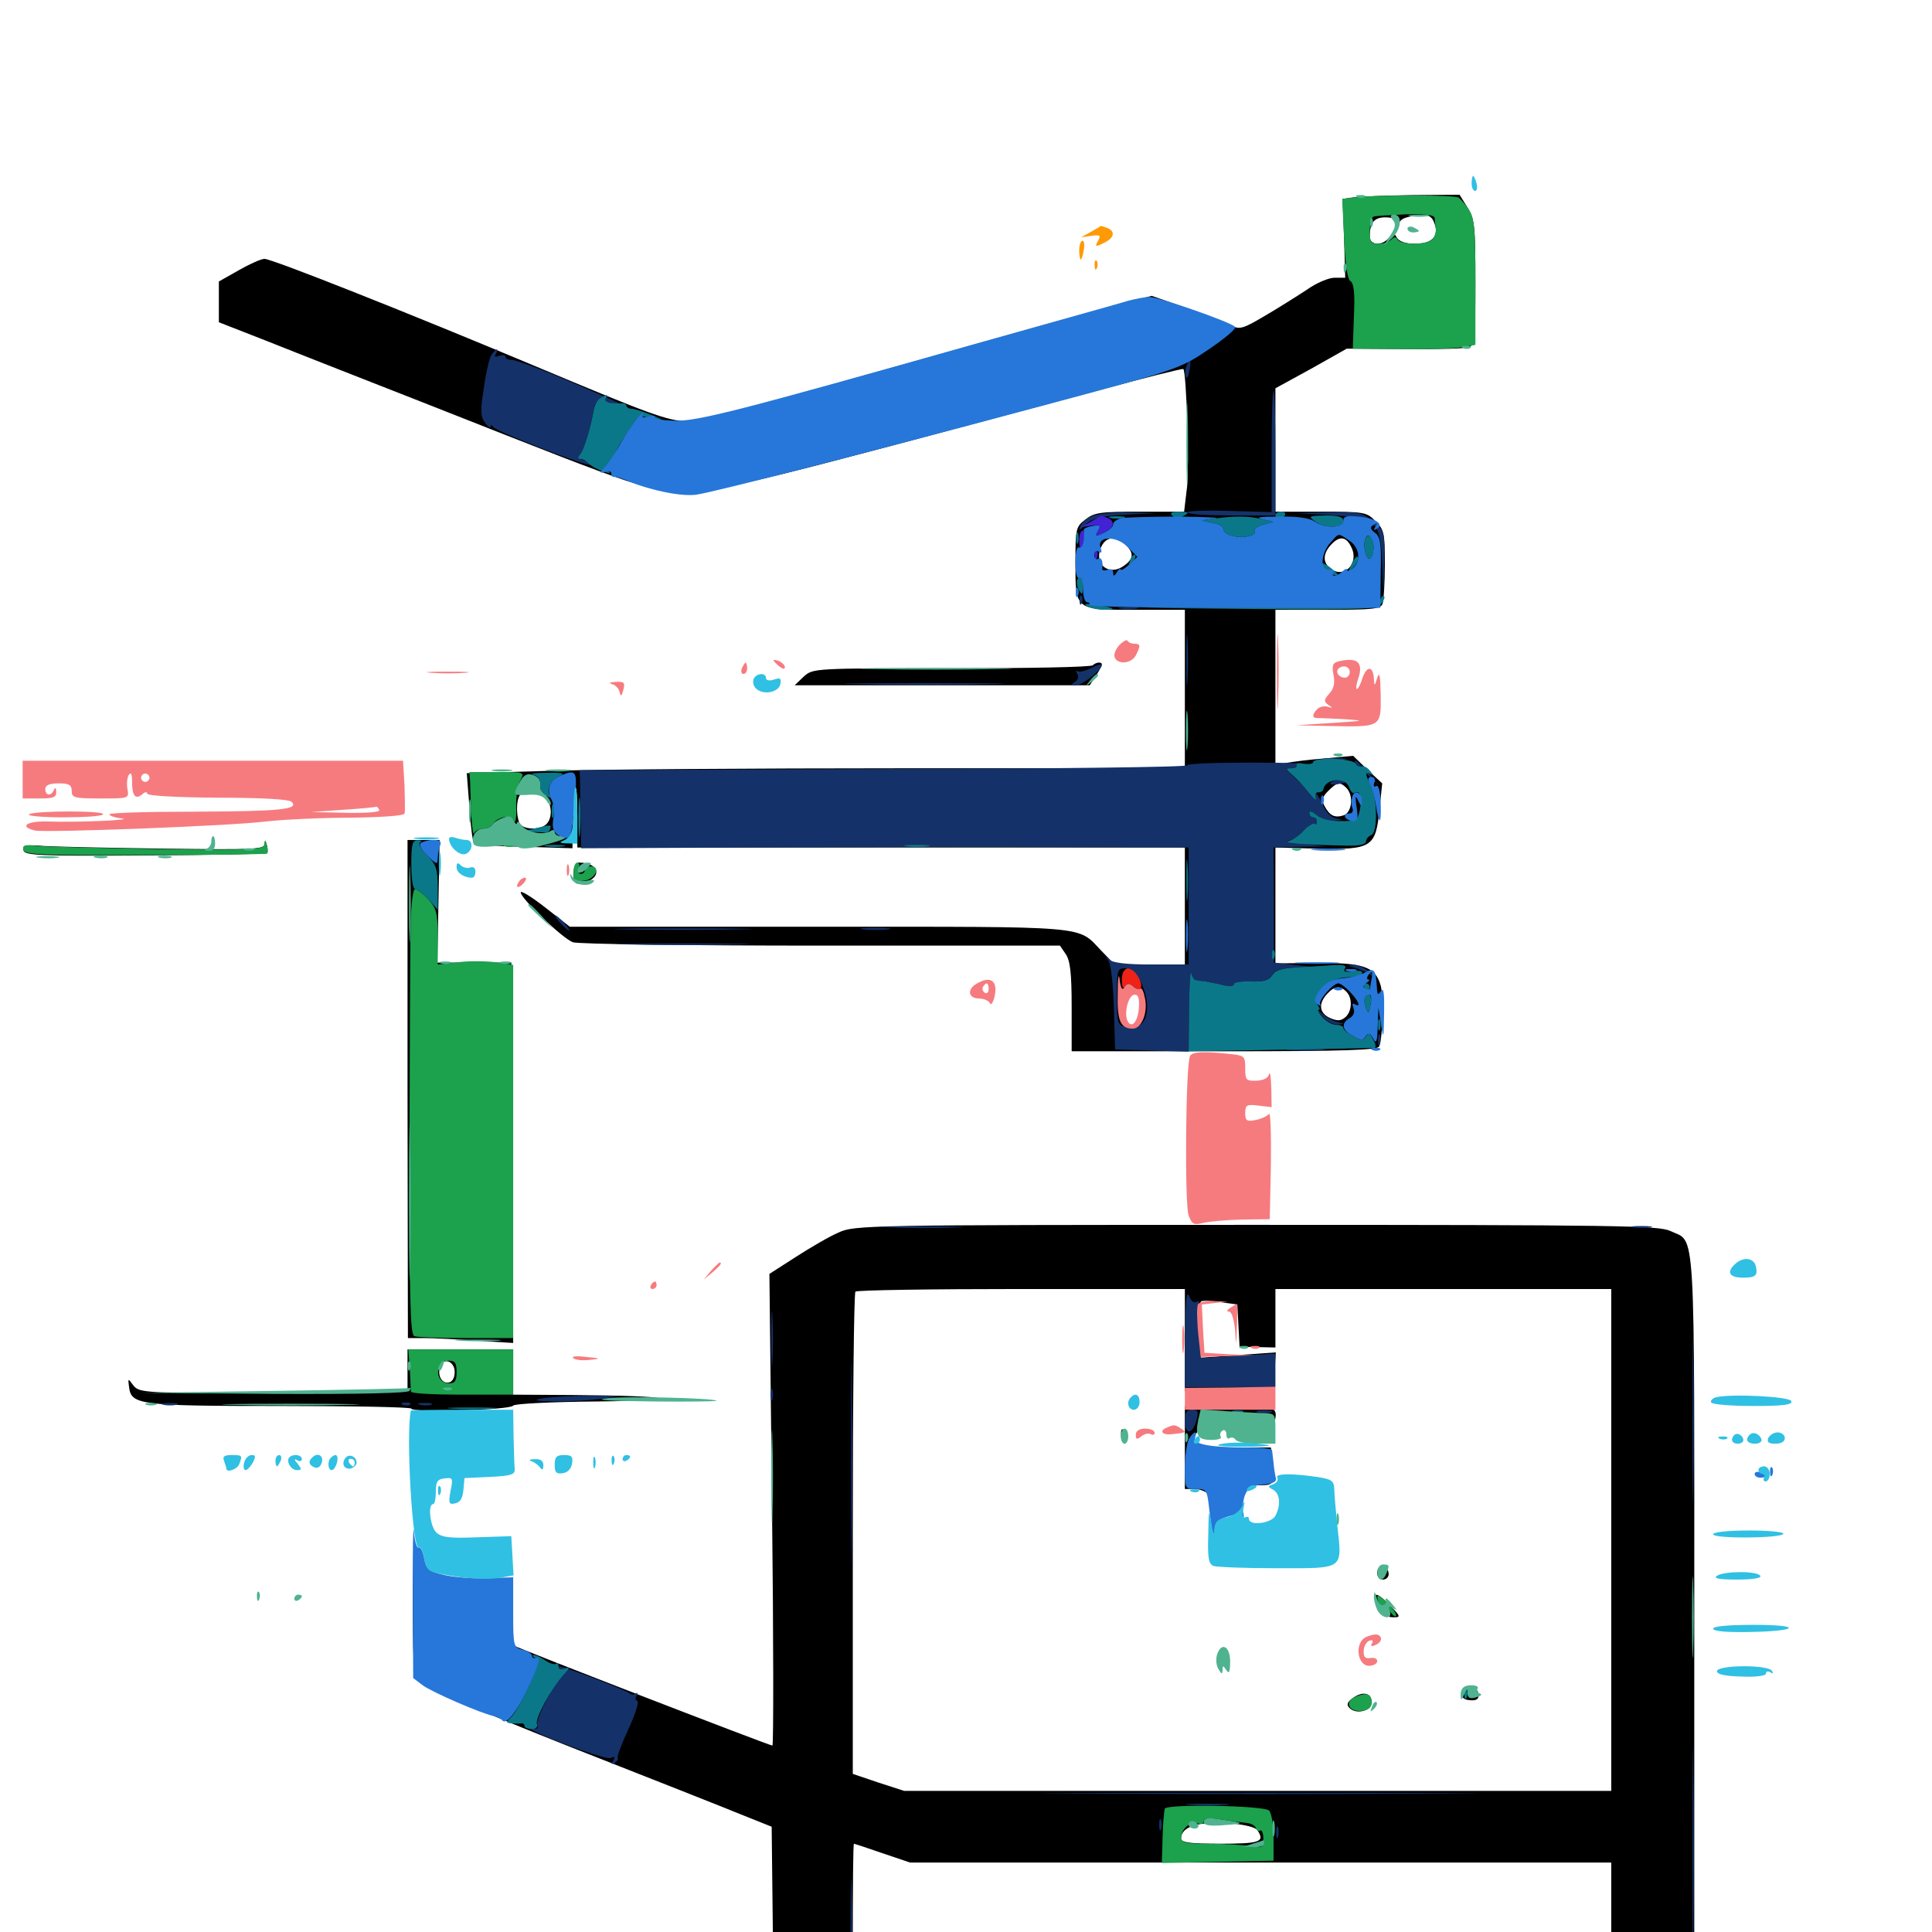 <svg xmlns="http://www.w3.org/2000/svg" viewBox="0 -1000 1000 1000">
	<path fill="#000000" d="M700.586 -897.852L694.922 -897.07L695.703 -876.562L696.289 -856.25H690.82C687.695 -856.25 681.25 -853.516 676.367 -850C671.289 -846.68 661.719 -840.625 654.688 -836.523C643.164 -829.688 641.602 -829.297 636.914 -831.641C634.18 -833.008 623.828 -837.109 614.062 -840.625L596.094 -846.875L577.93 -841.992C567.773 -839.453 534.18 -830.078 502.93 -821.289C395.312 -790.82 362.5 -782.031 355.469 -782.031C345.898 -782.031 335.938 -785.742 277.344 -810.352C213.672 -837.109 140.82 -866.016 136.914 -866.016C135.156 -866.016 129.102 -863.281 123.633 -860.156L113.281 -854.297V-843.75V-833.203L139.258 -823.047C153.32 -817.383 191.797 -802.344 224.609 -789.453C336.914 -745.117 334.375 -746.094 355.469 -746.094C375 -746.094 388.867 -749.609 567.969 -797.852C591.992 -804.297 612.109 -809.375 612.5 -808.984C614.062 -807.227 615.625 -760.156 614.453 -748.242L612.891 -735.156H590.039C569.531 -735.156 566.406 -734.766 561.719 -731.055C556.836 -727.344 556.641 -726.172 556.641 -708.789C556.641 -683.984 556.25 -684.375 588.086 -684.375H613.281V-643.359V-602.344H469.141C389.648 -602.344 306.055 -601.758 283.203 -600.977L241.602 -599.805L242.969 -582.227C243.555 -572.461 244.727 -564.062 245.312 -563.477C245.898 -562.891 257.617 -561.914 271.289 -561.719L296.289 -560.938L296.68 -576.172C297.266 -596.68 298.828 -597.461 298.828 -577.344V-561.328H456.055H613.281V-531.055V-500.781H595.117H576.953L570.117 -507.812C557.422 -521.094 566.016 -520.312 423.828 -520.312H294.922L282.227 -530.273C275.195 -535.742 269.531 -539.258 269.531 -538.086C269.531 -534.961 291.211 -514.258 296.484 -512.305C299.023 -511.328 356.836 -510.547 424.805 -510.547H548.633L551.562 -506.25C553.906 -502.93 554.688 -496.484 554.688 -478.906V-455.859H633.789C695.312 -455.859 713.281 -456.445 713.867 -458.398C715.82 -463.477 716.211 -483.984 714.648 -489.844C711.914 -499.609 705.859 -501.758 681.25 -501.562L660.156 -501.367V-531.25V-561.328L682.617 -560.742C710.156 -560.156 712.109 -561.523 714.062 -581.445L715.43 -594.531L707.812 -601.562L700.391 -608.789L685.547 -607.422C677.539 -606.836 668.555 -605.664 665.625 -605.078L660.156 -603.906V-644.141V-684.375H687.305C710.156 -684.375 714.648 -684.766 715.625 -687.5C716.211 -689.258 716.797 -698.438 716.797 -708.008C716.797 -724.023 716.406 -725.977 711.914 -730.273C707.422 -734.961 706.055 -735.156 683.594 -735.156H660.156V-766.992V-799.023L678.711 -809.18L697.07 -819.531L727.148 -819.336C743.555 -819.141 758.594 -819.531 760.352 -820.312C763.281 -821.289 763.672 -825.391 763.672 -853.711C763.672 -883.008 763.281 -886.719 759.57 -892.578L755.469 -899.219L730.859 -899.023C717.188 -898.828 703.516 -898.242 700.586 -897.852ZM741.797 -885.938C745.508 -878.32 741.992 -873.828 732.422 -873.828C727.539 -873.828 724.219 -875 723.047 -876.953C721.484 -879.688 721.094 -879.688 718.945 -876.953C715.234 -872.461 708.984 -873.047 708.984 -877.539C708.984 -884.766 711.328 -887.5 716.992 -887.5C721.094 -887.5 722.656 -886.523 722.852 -884.18C723.047 -881.055 723.242 -881.055 724.023 -883.984C724.805 -886.914 727.344 -887.891 736.719 -888.867C738.672 -889.062 741.016 -887.695 741.797 -885.938ZM582.422 -718.164C587.109 -713.867 586.914 -710.547 581.25 -706.836C573.242 -701.562 565.625 -708.789 570.312 -717.578C572.852 -722.266 577.539 -722.656 582.422 -718.164ZM699.609 -716.406C703.516 -708.008 695.312 -700.195 688.477 -705.859C684.57 -708.984 684.766 -713.477 688.867 -717.969C693.359 -722.852 696.875 -722.461 699.609 -716.406ZM696.875 -592.188C700.781 -588.281 699.805 -579.297 695.312 -577.93C690.82 -576.562 688.281 -577.734 685.547 -582.812C683.984 -585.742 684.375 -587.5 687.5 -590.625C691.992 -595.117 693.555 -595.508 696.875 -592.188ZM282.031 -587.5C285.742 -583.984 286.133 -576.758 282.812 -573.438C279.492 -570.117 270.117 -570.508 268.75 -574.219C266.797 -579.492 267.383 -588.281 270.117 -589.258C274.805 -591.211 279.102 -590.625 282.031 -587.5ZM696.875 -486.719C700.195 -483.398 699.805 -476.367 696.289 -473.438C693.945 -471.484 692.188 -471.484 688.477 -473.047C682.812 -475.586 682.227 -480.469 686.914 -485.547C690.625 -489.648 693.555 -490.039 696.875 -486.719ZM591.406 -478.906C591.992 -471.875 587.891 -466.016 583.984 -468.555C581.25 -470.312 581.445 -481.836 584.375 -484.766C588.086 -488.477 590.82 -486.328 591.406 -478.906ZM565.625 -655.664C564.844 -654.688 531.836 -654.102 492.383 -654.102C420.898 -654.102 420.898 -654.102 416.016 -649.805L411.328 -645.312H487.695H564.062L567.188 -650.195C568.945 -652.734 570.312 -655.469 570.312 -656.055C570.312 -657.617 567.188 -657.227 565.625 -655.664ZM136.914 -563.086C136.719 -560.352 131.055 -560.156 85.547 -560.742C57.227 -561.133 29.102 -561.719 22.852 -562.109C13.281 -562.891 11.523 -562.5 12.109 -559.961C12.695 -557.227 19.727 -556.836 75.195 -557.227C109.57 -557.422 137.891 -558.008 138.281 -558.398C138.672 -558.789 138.672 -560.742 138.086 -562.695C137.305 -565.234 137.109 -565.43 136.914 -563.086ZM210.938 -436.328L211.133 -307.422H219.336C223.828 -307.422 236.133 -306.836 246.68 -306.055L265.625 -304.883L265.234 -403.32L264.648 -501.758H245.508H226.367L226.953 -533.594L227.539 -565.234H219.336H210.938ZM296.875 -547.852C296.875 -543.164 297.656 -542.188 300.781 -542.773C311.914 -544.922 310.938 -553.516 299.609 -553.516C297.852 -553.516 296.875 -551.367 296.875 -547.852ZM434.18 -362.109C429.492 -360.156 419.531 -354.297 411.914 -349.414L398.242 -340.625L399.609 -218.555C400.391 -151.367 400.391 -96.484 399.805 -96.484C398.242 -96.484 266.992 -147.266 266.016 -148.242C265.625 -148.633 264.844 -153.516 264.258 -159.18L263.281 -169.727L250 -169.141C242.773 -168.75 233.008 -169.531 228.32 -170.898C223.633 -172.266 218.945 -173.438 217.773 -173.633C216.797 -173.633 215.234 -179.297 214.648 -186.328C213.867 -193.75 213.477 -185.156 213.672 -166.406C213.867 -134.18 213.867 -133.594 218.75 -128.906C221.875 -125.781 249.023 -114.062 295.898 -95.508C335.742 -79.883 375.195 -64.258 383.789 -60.742L399.414 -54.492L400 -2.148L400.391 50H420.898H441.406V2.148C441.406 -24.219 441.602 -45.703 441.992 -45.703C442.188 -45.703 448.828 -43.555 456.641 -40.82L471.094 -35.938H652.539H833.984V7.031V50H855.469H876.953V-150.781C876.953 -372.07 877.93 -356.445 864.453 -362.891C858.398 -365.625 838.086 -366.016 650 -366.016C449.219 -366.016 442.188 -365.82 434.18 -362.109ZM613.281 -306.445V-279.883L636.328 -280.469L659.18 -281.055L659.766 -290.43L660.352 -300L640.82 -298.633L621.484 -297.266L620.703 -311.328C620.508 -318.945 620.898 -325.781 621.68 -326.367C622.656 -326.953 627.148 -326.758 631.836 -325.977L640.43 -324.805L641.016 -313.867L641.602 -302.93L650.977 -302.734L660.156 -302.539V-317.773V-332.812H747.07H833.984V-202.93V-73.047H650.977H467.969L454.688 -77.344L441.406 -81.836V-206.055C441.406 -274.414 441.992 -330.859 442.773 -331.445C443.359 -332.227 482.031 -332.812 528.711 -332.812H613.281ZM650.781 -52.734C654.883 -46.68 652.344 -45.703 631.836 -45.703C615.625 -45.703 611.328 -46.289 611.328 -48.438C611.328 -54.883 621.289 -57.617 638.672 -56.055C644.531 -55.469 650 -54.102 650.781 -52.734ZM613.281 -250.781V-229.297H618.359C621.289 -229.297 624.805 -227.734 626.172 -225.977C627.734 -223.828 628.711 -223.438 628.906 -225C628.906 -226.367 631.836 -227.344 636.523 -227.344C640.82 -227.344 644.922 -228.32 645.508 -229.297C646.094 -230.469 649.219 -231.25 652.344 -231.25C659.375 -231.25 659.766 -232.031 658.594 -242.578L657.812 -250.781H637.695C617.773 -250.781 610.742 -252.93 617.969 -257.031C619.727 -258.008 621.094 -260.938 621.094 -263.477C621.094 -269.727 626.953 -270.117 628.516 -264.062C629.492 -259.961 629.492 -259.961 631.445 -264.648C633.008 -268.359 633.594 -268.555 634.18 -266.016C634.57 -264.258 636.328 -262.305 638.086 -261.719C640.234 -260.938 640.82 -261.328 640.039 -263.477C639.258 -265.039 639.648 -266.797 640.625 -267.383C641.602 -267.969 642.773 -266.016 643.164 -263.086L643.945 -257.617L644.336 -263.086C644.531 -269.141 648.438 -270.312 648.438 -264.258C648.438 -262.109 649.219 -260.742 650.195 -261.523C651.172 -262.109 653.32 -261.328 654.883 -259.57C657.422 -257.031 658.008 -257.227 658.984 -261.133C661.914 -272.266 662.109 -272.266 636.719 -272.266H613.281ZM580.273 -257.422C580.273 -255.273 580.859 -254.688 581.445 -256.25C582.031 -257.617 581.836 -259.375 581.25 -259.961C580.664 -260.742 580.078 -259.57 580.273 -257.422ZM714.062 -188.867C711.719 -186.523 712.891 -182.422 715.82 -182.422C717.383 -182.422 718.75 -183.594 718.75 -185.156C718.75 -188.477 716.016 -190.625 714.062 -188.867ZM712.305 -171.289C714.258 -165.43 717.188 -162.891 721.289 -162.891C725 -162.891 725 -163.281 719.727 -168.75C713.477 -175.391 710.547 -176.367 712.305 -171.289ZM757.227 -125C755.859 -121.484 757.422 -119.922 762.109 -119.922C764.648 -119.922 765.625 -121.094 765.234 -123.242C764.453 -127.539 758.594 -128.906 757.227 -125ZM700.195 -121.094C697.266 -118.945 696.875 -117.578 698.438 -116.016C701.953 -112.305 709.961 -114.453 709.961 -118.945C709.961 -123.828 705.273 -124.805 700.195 -121.094ZM210.938 -291.211V-280.664L190.039 -279.688C178.32 -279.297 147.07 -278.906 120.508 -278.906C74.414 -279.102 71.875 -279.297 68.945 -283.008C66.211 -286.719 66.211 -286.719 66.797 -282.031C67.969 -272.852 72.07 -272.266 145.117 -272.266C182.422 -272.266 212.891 -271.68 212.891 -270.898C212.891 -268.75 264.258 -270.117 265.625 -272.461C266.406 -273.438 285.547 -274.414 309.766 -274.609C357.812 -275.195 348.828 -277.539 297.461 -277.93L265.625 -278.125V-289.844V-301.562H238.281H210.938ZM235.352 -289.844C235.352 -286.914 234.18 -284.766 232.227 -284.375C228.516 -283.789 226.172 -288.477 227.93 -292.773C229.688 -297.656 235.352 -295.312 235.352 -289.844Z"/>
	<path fill="#ff9906" d="M564.453 -879.883L559.57 -877.148L564.844 -877.93C569.336 -878.516 569.922 -878.32 568.359 -875.391C566.602 -872.266 566.992 -872.07 571.289 -874.219C576.758 -876.758 577.539 -880.273 573.047 -882.031C571.289 -882.617 569.922 -883.203 569.727 -883.008C569.531 -882.812 567.188 -881.445 564.453 -879.883ZM558.594 -870.508C558.594 -867.773 558.984 -865.625 559.375 -865.625C559.766 -865.625 560.547 -867.773 560.938 -870.508C561.523 -873.242 561.133 -875.391 560.352 -875.391C559.375 -875.391 558.594 -873.242 558.594 -870.508ZM566.602 -862.5C566.602 -860.352 567.188 -859.766 567.773 -861.328C568.359 -862.695 568.164 -864.453 567.578 -865.039C566.992 -865.82 566.406 -864.648 566.602 -862.5Z"/>
	<path fill="#ef2218" d="M580.664 -492.969C580.664 -489.453 581.25 -487.891 582.227 -489.258C583.398 -491.211 584.375 -491.211 586.523 -489.453C590.43 -486.133 591.992 -488.672 589.453 -494.141C586.328 -500.977 580.664 -500.195 580.664 -492.969Z"/>
	<path fill="#1ca14c" d="M701.367 -897.852L694.727 -897.07L695.703 -876.367C696.289 -863.086 697.461 -855.273 699.023 -854.492C700.781 -853.32 701.367 -848.047 700.781 -836.133L700.195 -819.531L725.195 -819.336C738.867 -819.141 753.125 -819.531 756.836 -820.312L763.672 -821.484V-854.102C763.672 -881.445 763.086 -887.305 760.352 -891.406C758.594 -894.141 756.055 -896.875 755.078 -897.656C752.93 -899.219 713.281 -899.219 701.367 -897.852ZM742.578 -887.109C742.578 -885.742 742.969 -883.203 743.164 -881.641C743.359 -880.078 742.578 -877.539 741.602 -876.367C739.258 -873.242 725.391 -873.047 723.438 -875.977C722.656 -877.539 721.68 -877.539 720.117 -875.977C718.945 -874.805 716.016 -873.828 713.477 -873.828C709.57 -873.828 708.984 -874.805 708.984 -880.469C708.984 -884.18 709.961 -887.5 710.938 -887.891C712.109 -888.281 719.531 -888.672 727.539 -889.062C738.086 -889.258 742.188 -888.867 742.578 -887.109ZM243.359 -595.117C243.359 -591.992 243.75 -584.375 243.945 -577.93C244.336 -571.484 244.922 -567.383 245.508 -568.75C245.898 -569.922 248.047 -571.094 250 -571.094C251.953 -571.094 254.297 -572.07 254.883 -573.242C257.617 -577.344 264.648 -578.711 266.016 -575.195C266.797 -573.438 267.383 -576.562 267.188 -581.836C266.992 -587.305 267.969 -593.555 269.336 -596.094C271.68 -600.391 271.484 -600.391 257.422 -600.391H242.969ZM136.914 -563.086C136.719 -560.156 131.641 -559.961 80.664 -560.547C49.609 -561.133 21.484 -561.719 17.969 -562.305C12.891 -562.891 11.523 -562.5 12.109 -560.156C12.695 -557.617 20.898 -557.227 75 -557.422C109.375 -557.422 137.891 -557.812 138.281 -558.203C138.672 -558.789 138.672 -560.742 138.086 -562.695C137.305 -565.625 137.109 -565.625 136.914 -563.086ZM261.328 -561.914C259.961 -562.5 260.938 -562.891 263.672 -562.891C266.406 -562.891 267.383 -562.5 266.211 -561.914C264.844 -561.523 262.5 -561.523 261.328 -561.914ZM296.875 -548.438C296.875 -544.141 297.656 -543.555 302.148 -544.141C308.008 -544.727 311.328 -551.562 305.859 -551.562C304.102 -551.562 302.734 -550.781 302.734 -549.609C302.734 -548.633 301.758 -547.656 300.586 -547.656C299.414 -547.656 298.828 -549.023 299.609 -550.586C300.195 -552.148 299.805 -553.516 298.828 -553.516C297.656 -553.516 296.875 -551.172 296.875 -548.438ZM212.5 -519.922C212.305 -508.789 212.109 -457.031 211.914 -404.688C211.914 -327.148 212.305 -309.18 214.453 -308.398C216.016 -307.812 228.125 -307.422 241.406 -307.422H265.625V-403.906V-500.586L256.641 -501.953C251.758 -502.539 242.969 -502.734 237.109 -501.953L226.562 -500.781V-515.039C226.562 -527.539 225.977 -529.688 221.68 -534.57C218.945 -537.5 215.82 -539.844 214.844 -539.844C213.672 -539.844 212.695 -531.055 212.5 -519.922ZM212.109 -291.406C212.305 -285.742 212.695 -280.469 212.695 -279.688C212.891 -278.711 224.805 -278.125 239.258 -278.125H265.625V-289.844V-301.562H238.477H211.328ZM236.328 -289.844C236.328 -285.352 235.547 -283.984 232.422 -283.984C227.93 -283.984 225.586 -288.281 227.344 -292.773C227.93 -294.336 230.273 -295.703 232.422 -295.703C235.547 -295.703 236.328 -294.336 236.328 -289.844ZM233.789 -280.859C234.57 -281.445 233.398 -282.031 231.25 -281.836C229.102 -281.836 228.516 -281.25 230.078 -280.664C231.445 -280.078 233.203 -280.273 233.789 -280.859ZM713.086 -172.07C713.477 -170.117 714.844 -168.555 715.82 -168.359C716.992 -168.164 718.75 -166.797 720.117 -165.039C721.484 -163.281 722.656 -162.891 722.656 -164.062C722.656 -165.234 720.312 -168.164 717.578 -170.898C713.281 -174.805 712.5 -175 713.086 -172.07ZM701.758 -121.875C695.508 -119.336 698.047 -113.672 704.883 -114.453C708.398 -114.844 709.961 -116.211 709.961 -118.75C709.961 -123.242 707.617 -124.219 701.758 -121.875ZM602.93 -63.867C602.539 -62.891 601.953 -56.445 601.758 -49.023L601.367 -35.742L630.273 -36.328L659.18 -36.914V-48.633C659.18 -55.078 658.203 -61.523 656.836 -62.891C654.297 -65.43 604.492 -66.406 602.93 -63.867ZM645.312 -56.445C647.461 -56.25 649.609 -55.078 650 -53.906C650.391 -52.539 651.367 -51.953 652.344 -52.539C653.125 -52.93 653.906 -51.172 653.906 -48.438C653.906 -43.555 653.32 -43.359 646.68 -44.531C642.773 -45.117 633.203 -45.703 625.586 -45.703C613.867 -45.703 611.328 -46.289 611.328 -48.828C611.328 -53.32 616.406 -57.617 619.922 -56.25C621.68 -55.664 623.047 -56.055 623.047 -57.422C623.047 -58.984 625.781 -59.18 632.422 -58.203C637.5 -57.422 643.359 -56.641 645.312 -56.445Z"/>
	<path fill="#143269" d="M254.102 -815.82C253.125 -813.867 251.367 -806.25 250.391 -798.828C248.633 -787.695 248.633 -784.57 250.977 -781.25C252.539 -779.102 253.906 -778.125 253.906 -779.102C253.906 -780.273 254.688 -780.078 255.469 -778.906C257.031 -776.562 304.883 -758.008 306.055 -759.375C306.641 -759.766 305.078 -760.742 302.734 -761.523C300 -762.5 299.219 -763.477 300.391 -765.039C302.344 -767.383 305.859 -779.102 307.227 -787.891C308.203 -792.969 309.961 -793.359 318.359 -790.82C328.125 -787.891 320.703 -791.602 294.922 -802.539C280.469 -808.789 266.992 -813.672 265.234 -813.672C263.281 -813.672 261.719 -814.258 261.719 -815.234C261.719 -816.211 260.352 -816.406 258.398 -815.82C256.25 -815.039 255.664 -815.234 256.641 -816.797C257.422 -818.164 257.617 -819.141 257.031 -819.141C256.445 -819.141 255.273 -817.578 254.102 -815.82ZM614.062 -810.352C613.477 -808.789 613.281 -806.445 613.672 -805.078C614.258 -803.711 615.039 -804.883 615.625 -808.008C616.797 -813.672 615.82 -815.039 614.062 -810.352ZM658.203 -766.211V-734.961L635.938 -735.547C623.633 -735.938 614.062 -735.547 614.648 -734.766C615.039 -733.789 625.586 -733.203 637.891 -733.203H660.156V-765.43C660.156 -783.203 659.766 -797.656 659.18 -797.656C658.594 -797.656 658.203 -783.594 658.203 -766.211ZM564.648 -732.617C561.914 -731.445 559.375 -728.906 558.984 -727.344C558.203 -725.195 558.789 -725.391 561.328 -727.93C565.43 -732.031 569.727 -733.008 585.938 -733.789L598.633 -734.375L583.984 -734.766C575.586 -734.961 567.383 -733.984 564.648 -732.617ZM688.867 -733.398C712.891 -731.836 714.453 -730.273 715.43 -708.008L716.016 -691.211L716.406 -708.203C716.797 -724.805 716.797 -725.195 710.742 -730.078C705.273 -734.766 703.516 -735.156 687.891 -734.766L670.898 -734.375ZM558.789 -689.062C558.789 -686.914 559.375 -686.328 559.961 -687.891C560.547 -689.258 560.352 -691.016 559.766 -691.602C559.18 -692.383 558.594 -691.211 558.789 -689.062ZM579.688 -684.961C577.148 -685.352 579.102 -685.742 583.984 -685.742C588.867 -685.742 590.82 -685.352 588.477 -684.961C585.938 -684.57 582.031 -684.57 579.688 -684.961ZM614.062 -658.008C614.062 -646.289 614.258 -641.602 614.648 -647.852C615.039 -654.102 615.039 -663.672 614.648 -669.336C614.258 -675 614.062 -669.922 614.062 -658.008ZM564.453 -654.102C561.719 -652.734 558.789 -651.953 557.812 -652.539C556.836 -653.32 556.641 -652.734 557.617 -651.172C558.398 -649.805 558.008 -648.047 556.445 -647.07C554.297 -645.703 554.297 -645.312 557.031 -645.312C560.352 -645.312 571.68 -654.492 570.117 -655.859C569.727 -656.445 567.188 -655.469 564.453 -654.102ZM444.922 -645.898C426.367 -646.094 441.406 -646.484 478.516 -646.484C515.625 -646.484 530.664 -646.094 512.305 -645.898C493.75 -645.508 463.281 -645.508 444.922 -645.898ZM686.133 -606.836C683.008 -607.227 685.156 -607.617 690.43 -607.617C695.898 -607.617 698.242 -607.227 695.898 -606.836C693.359 -606.445 689.062 -606.445 686.133 -606.836ZM614.648 -603.906C615.039 -602.93 544.531 -602.148 457.617 -601.953L300 -601.367L300.195 -597.07C300.195 -594.531 300.391 -585.547 300.586 -576.758L300.781 -560.938L392.188 -561.328C442.383 -561.523 513.086 -561.719 549.414 -561.523L615.234 -561.328V-531.055V-500.781H596.094C583.594 -500.781 575.977 -501.562 574.219 -503.32C571.875 -505.273 571.875 -505.078 573.828 -502.539C575 -500.781 576.172 -490.625 576.562 -478.125L577.148 -456.836L596.289 -456.25L615.234 -455.664L615.43 -477.734C615.625 -489.844 616.016 -498.242 616.602 -496.484C616.992 -494.531 618.164 -492.773 618.75 -492.773C619.531 -492.578 621.875 -492.188 624.023 -491.992C626.172 -491.602 630.273 -490.82 633.398 -490.039C636.523 -489.258 638.672 -489.453 638.672 -490.625C638.672 -491.602 642.578 -492.188 647.656 -491.992C654.492 -491.797 656.836 -492.578 658.398 -495.312C659.766 -497.852 662.891 -498.828 670.508 -499.219L680.664 -499.414L670.117 -500.586L659.375 -501.758V-531.445L659.18 -561.328L672.852 -561.719L686.523 -561.914L674.805 -563.281C668.359 -564.062 664.648 -564.648 666.797 -564.844C668.75 -565.039 672.461 -567.383 674.805 -569.922C677.344 -572.656 679.883 -574.219 680.469 -573.633C681.055 -572.852 681.641 -573.438 681.641 -574.609C681.641 -575.977 680.859 -576.953 679.688 -576.953C678.711 -576.953 677.734 -577.93 677.734 -579.297C677.734 -580.469 679.102 -580.078 681.25 -578.32C683.203 -576.367 687.5 -575.195 690.625 -575.195C695.508 -575.586 695.703 -575.586 691.797 -576.367C688.867 -576.953 686.133 -579.688 684.375 -583.984C682.812 -587.695 680.859 -590.43 680.078 -590.039C679.102 -589.844 675.586 -592.383 672.266 -595.508L666.016 -601.367L672.656 -603.32C677.93 -604.883 671.68 -605.273 646.484 -605.273C628.516 -605.273 614.062 -604.688 614.648 -603.906ZM590.43 -491.992C597.07 -477.93 593.359 -465.82 583.008 -468.359C578.32 -469.531 578.125 -470.312 578.125 -484.18C578.125 -498.242 578.32 -498.828 582.617 -498.828C585.938 -498.828 588.086 -496.875 590.43 -491.992ZM701.172 -605.664C701.172 -605.273 704.102 -602.539 707.617 -599.219L713.867 -593.555L708.203 -600C702.734 -605.859 701.172 -607.227 701.172 -605.664ZM688.672 -594.727C689.648 -596.484 697.266 -597.266 697.266 -595.703C697.266 -595.312 695.117 -594.531 692.383 -594.141C689.844 -593.555 688.086 -593.945 688.672 -594.727ZM290.039 -522.266C291.992 -520.117 293.945 -518.359 294.531 -518.359C295.117 -518.359 293.945 -520.117 291.992 -522.266C290.039 -524.414 288.086 -526.172 287.5 -526.172C286.914 -526.172 288.086 -524.414 290.039 -522.266ZM324.609 -518.945C308.789 -519.141 321.875 -519.531 353.516 -519.531C385.156 -519.531 398.242 -519.141 382.227 -518.945C366.406 -518.555 340.625 -518.555 324.609 -518.945ZM446.875 -518.945C443.359 -519.336 446.094 -519.727 453.125 -519.727C460.156 -519.727 462.891 -519.336 459.57 -518.945C456.055 -518.555 450.195 -518.555 446.875 -518.945ZM325.586 -511.133C310.352 -511.328 322.852 -511.719 353.516 -511.719C384.18 -511.719 396.68 -511.328 381.25 -511.133C366.016 -510.742 341.016 -510.742 325.586 -511.133ZM701.953 -498.828C704.883 -497.852 708.984 -495.898 710.742 -494.531C712.5 -493.164 711.914 -493.945 709.375 -496.484C706.836 -498.828 702.93 -500.781 700.586 -500.586C697.07 -500.391 697.266 -500.195 701.953 -498.828ZM684.375 -474.023C686.523 -471.484 690.039 -469.727 692.188 -469.727C696.094 -469.922 696.094 -470.117 692.383 -470.898C690.234 -471.484 686.719 -473.242 684.57 -475.195C680.664 -478.32 680.664 -478.32 684.375 -474.023ZM713.281 -461.719C713.281 -458.984 713.672 -458.008 714.258 -459.375C714.648 -460.547 714.648 -462.891 714.258 -464.258C713.672 -465.43 713.281 -464.453 713.281 -461.719ZM667.578 -456.445C662.891 -456.836 666.602 -457.227 675.781 -457.227C684.961 -457.227 688.672 -456.836 684.18 -456.445C679.492 -456.055 672.07 -456.055 667.578 -456.445ZM459.375 -364.648C450 -364.844 458.203 -365.234 477.539 -365.234C496.875 -365.234 504.492 -364.844 494.531 -364.648C484.57 -364.258 468.75 -364.258 459.375 -364.648ZM845.312 -364.648C842.773 -365.039 844.727 -365.43 849.609 -365.43C854.492 -365.43 856.445 -365.039 854.102 -364.648C851.562 -364.258 847.656 -364.258 845.312 -364.648ZM875.977 -265.43C875.977 -226.758 876.172 -210.742 876.367 -229.688C876.758 -248.633 876.758 -280.273 876.367 -300C876.172 -319.727 875.977 -304.102 875.977 -265.43ZM613.477 -308.008L613.281 -282.031H636.719H660.156V-290.82V-299.414L640.82 -298.242L621.68 -297.07L620.312 -309.961C619.531 -317.188 619.531 -324.023 620.312 -325.195C621.094 -326.758 620.898 -326.953 619.336 -326.172C617.969 -325.391 616.406 -326.562 615.43 -329.297C614.062 -332.422 613.477 -325.977 613.477 -308.008ZM399.219 -306.445C399.219 -293.555 399.414 -288.477 399.805 -295.312C400.195 -301.953 400.195 -312.5 399.805 -318.75C399.414 -324.805 399.219 -319.336 399.219 -306.445ZM440.43 -241.992C440.43 -194.727 440.625 -175.586 440.82 -199.609C441.211 -223.633 441.211 -262.305 440.82 -285.547C440.625 -308.789 440.43 -289.258 440.43 -241.992ZM398.828 -278.125C398.828 -275.391 399.219 -274.414 399.805 -275.781C400.195 -276.953 400.195 -279.297 399.805 -280.664C399.219 -281.836 398.828 -280.859 398.828 -278.125ZM280.273 -276.172C269.141 -274.219 298.047 -274.023 312.5 -276.172C322.266 -277.539 321.875 -277.539 305.664 -277.539C296.094 -277.539 284.57 -276.953 280.273 -276.172ZM84.57 -272.852C82.617 -273.438 84.18 -273.828 87.891 -273.828C91.602 -273.828 93.164 -273.438 91.406 -272.852C89.453 -272.461 86.328 -272.461 84.57 -272.852ZM208.594 -272.852C207.031 -273.438 207.617 -274.023 209.766 -274.023C211.914 -274.219 213.086 -273.633 212.305 -273.047C211.719 -272.461 209.961 -272.266 208.594 -272.852ZM217.383 -272.852C215.43 -273.438 216.602 -273.828 219.727 -273.828C223.047 -273.828 224.414 -273.438 223.242 -272.852C221.875 -272.461 219.141 -272.461 217.383 -272.852ZM613.281 -264.258C613.281 -257.031 617.383 -257.422 619.336 -265.039C620.508 -269.336 620.117 -270.312 616.992 -270.312C614.062 -270.312 613.281 -268.945 613.281 -264.258ZM650.977 -268.945C649.023 -269.531 650.586 -269.922 654.297 -269.922C658.008 -269.922 659.57 -269.531 657.812 -268.945C655.859 -268.555 652.734 -268.555 650.977 -268.945ZM290.82 -135.742C292.383 -134.766 292.578 -133.594 291.406 -132.812C287.695 -130.469 276.953 -110.156 278.125 -107.227C278.711 -105.273 278.125 -104.883 275.781 -105.664C274.023 -106.25 272.852 -106.445 273.438 -105.859C276.172 -102.734 313.086 -89.062 315.82 -90.039C318.164 -91.016 318.555 -90.625 317.383 -88.672C316.211 -86.914 316.602 -86.523 318.164 -87.5C319.531 -88.477 320.117 -89.453 319.727 -90.039C319.141 -90.43 321.68 -97.266 325.195 -104.883C328.906 -112.695 330.859 -119.336 329.883 -119.531C328.906 -119.922 328.711 -121.289 329.492 -122.461C330.078 -123.828 330.078 -124.219 329.102 -123.438C328.32 -122.656 326.562 -122.656 325.391 -123.828C323.047 -125.586 291.797 -137.5 289.453 -137.5C288.672 -137.5 289.258 -136.719 290.82 -135.742ZM875.977 -39.844C875.977 10.156 876.172 30.469 876.367 5.664C876.758 -19.336 876.758 -60.352 876.367 -85.156C876.172 -110.156 875.977 -89.844 875.977 -39.844ZM560.938 -71.68C510.742 -71.875 551.953 -72.07 652.344 -72.07C752.734 -72.07 793.945 -71.875 743.555 -71.68C693.359 -71.289 611.328 -71.289 560.938 -71.68ZM615.82 -65.82C610.547 -66.211 614.844 -66.406 625 -66.406C635.156 -66.406 639.453 -66.211 634.375 -65.82C629.102 -65.43 620.898 -65.43 615.82 -65.82ZM600 -55.469C600 -52.734 600.391 -51.758 600.977 -53.125C601.367 -54.297 601.367 -56.641 600.977 -58.008C600.391 -59.18 600 -58.203 600 -55.469ZM660.547 -51.562C660.547 -48.828 660.938 -47.852 661.523 -49.219C661.914 -50.391 661.914 -52.734 661.523 -54.102C660.938 -55.273 660.547 -54.297 660.547 -51.562ZM440.234 2.148C440.234 28.906 440.625 40.234 440.82 27.148C441.211 14.062 441.211 -7.812 440.82 -21.68C440.625 -35.352 440.234 -24.805 440.234 2.148Z"/>
	<path fill="#f67b7f" d="M660.938 -652.148C660.938 -634.961 661.328 -628.125 661.523 -637.109C661.914 -646.094 661.914 -660.156 661.523 -668.359C661.328 -676.562 660.938 -669.336 660.938 -652.148ZM579.492 -666.211C577.539 -664.258 576.367 -661.328 576.953 -659.766C578.516 -655.859 585.547 -656.445 587.891 -660.742C590.43 -665.82 590.43 -666.797 587.109 -666.797C585.547 -666.797 583.984 -667.578 583.594 -668.359C583.398 -669.141 581.445 -668.164 579.492 -666.211ZM400.391 -658.203C400.391 -657.812 401.758 -656.445 403.32 -655.078C405.078 -653.711 406.25 -653.516 406.25 -654.688C406.25 -655.664 404.883 -657.031 403.32 -657.812C401.758 -658.398 400.391 -658.594 400.391 -658.203ZM692.578 -657.617C689.844 -656.836 689.258 -655.469 690.234 -650.586C691.016 -646.484 690.43 -643.555 688.086 -641.016C685.156 -637.695 685.156 -636.914 687.5 -635.156C690.039 -633.594 689.844 -633.398 687.305 -634.18C685.547 -634.766 683.008 -634.18 681.836 -633.008C678.906 -630.078 679.102 -628.125 682.227 -628.32C683.398 -628.32 689.844 -628.125 696.289 -627.734C707.031 -626.953 706.25 -626.953 689.453 -625.781L670.898 -624.609L688.477 -624.219C715.039 -623.633 714.844 -623.633 714.648 -640.234C714.453 -650.195 714.062 -652.734 712.891 -649.219C711.523 -644.727 711.328 -644.727 711.133 -648.633C710.742 -655.273 707.617 -655.664 705.273 -649.219C704.297 -645.898 702.93 -643.359 702.344 -643.359C701.758 -643.359 701.953 -645.312 702.734 -647.852C706.055 -657.031 702.93 -660.156 692.578 -657.617ZM698.633 -652.148C698.633 -650.586 697.461 -649.219 696.094 -649.219C693.164 -649.219 691.016 -652.148 692.773 -653.906C695.117 -656.055 698.633 -655.078 698.633 -652.148ZM383.984 -654.102C383.398 -652.539 383.789 -651.172 384.766 -651.172C385.938 -651.172 386.719 -652.539 386.719 -654.102C386.719 -655.664 386.328 -657.031 385.938 -657.031C385.547 -657.031 384.766 -655.664 383.984 -654.102ZM223.242 -651.758C218.164 -652.148 221.875 -652.344 231.445 -652.344C241.211 -652.344 245.312 -652.148 240.82 -651.758C236.328 -651.367 228.32 -651.367 223.242 -651.758ZM316.797 -645.898C318.555 -645.508 320.312 -643.555 320.703 -641.797C321.289 -639.258 321.68 -639.453 322.656 -642.969C323.633 -646.68 323.047 -647.266 318.75 -647.07C315.625 -646.875 314.844 -646.484 316.797 -645.898ZM11.719 -596.484V-586.719H20.508C27.539 -586.719 29.297 -587.305 29.102 -590.234C29.102 -592.188 28.516 -592.578 27.93 -591.211C26.562 -587.695 23.438 -588.086 23.438 -591.602C23.438 -593.555 25.586 -594.531 30.273 -594.531C35.742 -594.531 37.109 -593.75 37.109 -590.625C37.109 -587.109 38.477 -586.719 51.953 -586.719C66.602 -586.719 66.797 -586.719 66.016 -591.406C65.43 -594.141 65.82 -597.461 66.602 -598.828C67.773 -600.586 68.359 -599.414 68.359 -595.312C68.359 -588.086 70.117 -585.938 73.633 -588.867C75 -590.234 76.172 -590.234 76.172 -589.258C76.172 -588.086 90.625 -587.305 112.5 -587.109C135.156 -587.109 149.609 -586.328 150.977 -584.961C154.883 -581.055 145.312 -580.078 101.172 -579.883C76.562 -579.883 56.641 -579.297 56.641 -578.516C56.641 -577.734 59.57 -576.758 63.086 -576.367C69.922 -575.586 40.234 -574.219 24.023 -574.805C13.672 -575 9.766 -572.07 18.164 -570.117C24.219 -568.945 118.945 -572.461 137.695 -574.805C146.289 -575.781 165.82 -576.758 181.055 -576.758C197.266 -576.953 208.984 -577.734 209.375 -578.906C209.766 -579.883 209.57 -586.523 209.375 -593.555L208.594 -606.25H110.156H11.719ZM76.953 -596.289C76.367 -595.312 75 -594.922 74.023 -595.703C73.047 -596.289 72.656 -597.656 73.438 -598.633C74.023 -599.609 75.391 -600 76.367 -599.219C77.344 -598.633 77.734 -597.266 76.953 -596.289ZM196.289 -580.859C197.07 -579.688 191.016 -579.102 179.297 -579.297L161.133 -579.688L177.734 -580.859C186.914 -581.445 194.531 -582.227 194.727 -582.422C194.922 -582.617 195.703 -582.031 196.289 -580.859ZM15.039 -578.516C13.867 -577.734 21.68 -576.953 32.617 -576.953C43.555 -576.953 52.93 -577.539 53.32 -578.516C54.688 -580.469 18.164 -580.469 15.039 -578.516ZM293.359 -549.609C293.359 -546.875 293.75 -545.898 294.336 -547.266C294.727 -548.438 294.727 -550.781 294.336 -552.148C293.75 -553.32 293.359 -552.344 293.359 -549.609ZM268.555 -543.555C266.406 -540.43 268.359 -539.844 271.094 -542.969C272.461 -544.531 272.656 -545.703 271.68 -545.703C270.703 -545.703 269.141 -544.727 268.555 -543.555ZM578.516 -486.133C578.125 -471.68 579.883 -467.578 586.328 -467.578C591.016 -467.578 594.336 -476.172 592.578 -483.594C591.992 -486.719 591.016 -488.867 590.234 -488.281C589.648 -487.695 587.891 -488.086 586.523 -489.453C584.375 -491.211 583.398 -491.211 582.031 -489.062C580.859 -487.109 580.078 -488.477 579.492 -493.164C579.102 -496.875 578.516 -493.555 578.516 -486.133ZM589.453 -477.93C588.867 -470.703 585.352 -467.188 583.398 -472.07C581.836 -476.367 584.18 -485.156 587.305 -485.156C589.258 -485.156 589.844 -483.203 589.453 -477.93ZM505.469 -490.82C500.391 -487.891 501.172 -483.203 506.641 -483.203C509.18 -483.203 511.719 -482.031 512.305 -480.859C512.695 -479.492 513.867 -480.664 514.648 -483.594C516.797 -492.188 512.891 -495.312 505.469 -490.82ZM511.719 -487.891C511.719 -486.328 510.742 -485.547 509.766 -486.133C508.594 -486.914 508.203 -488.281 508.789 -489.258C510.547 -491.992 511.719 -491.406 511.719 -487.891ZM616.016 -453.516C613.672 -450 613.086 -376.367 615.234 -370.898C616.992 -366.211 617.969 -365.82 622.656 -366.992C625.586 -367.773 634.57 -368.555 642.578 -368.75L657.227 -368.945L657.812 -397.266C658.008 -412.891 657.617 -424.609 656.836 -423.438C655.859 -422.266 652.93 -420.898 650 -420.312C645.312 -419.336 644.531 -419.922 644.531 -423.828C644.531 -428.125 645.312 -428.516 651.367 -427.734L658.203 -426.953L658.008 -436.914C657.812 -442.578 657.422 -445.703 656.836 -443.945C656.445 -441.992 653.906 -440.82 650.391 -440.625C644.922 -440.43 644.531 -441.016 644.531 -447.07C644.531 -453.32 644.141 -453.711 636.328 -454.492C623.438 -455.859 617.188 -455.664 616.016 -453.516ZM367.969 -342.188L364.258 -337.695L368.75 -341.406C372.852 -344.922 374.023 -346.484 372.461 -346.484C372.07 -346.484 370.117 -344.531 367.969 -342.188ZM336.914 -334.766C336.328 -333.789 336.719 -332.812 337.695 -332.812C338.867 -332.812 339.844 -333.789 339.844 -334.766C339.844 -335.938 339.453 -336.719 339.062 -336.719C338.477 -336.719 337.5 -335.938 336.914 -334.766ZM620.117 -325C619.336 -323.828 619.531 -317.188 620.117 -310.352L621.484 -297.656L635.547 -298.047L649.414 -298.438L636.328 -299.023L623.438 -299.805L622.656 -312.305L622.07 -324.805L628.906 -325.586L635.742 -326.367L628.516 -326.562C624.609 -326.758 620.703 -325.977 620.117 -325ZM636.719 -323.047C634.961 -321.875 634.766 -321.094 636.133 -321.094C637.5 -321.094 638.672 -317.188 639.258 -311.914C639.844 -302.734 639.844 -302.734 640.234 -313.867C640.43 -319.922 640.43 -325 640.234 -325C639.844 -325 638.281 -324.023 636.719 -323.047ZM611.914 -306.445C611.914 -300 612.305 -297.656 612.695 -301.172C613.086 -304.688 613.086 -309.961 612.695 -312.891C612.305 -315.82 611.914 -312.891 611.914 -306.445ZM648.047 -302.148C646.484 -302.734 647.07 -303.32 649.219 -303.32C651.367 -303.516 652.539 -302.93 651.758 -302.344C651.172 -301.758 649.414 -301.562 648.047 -302.148ZM296.68 -297.07C295.703 -298.047 298.828 -298.242 303.32 -297.656C311.328 -296.875 311.328 -296.68 304.883 -296.094C301.367 -295.703 297.656 -296.094 296.68 -297.07ZM613.281 -275.977V-270.312H636.719H660.156V-276.172V-282.227L636.719 -281.836L613.281 -281.641ZM604.102 -261.133C600 -259.57 601.172 -257.227 606.055 -257.617C614.062 -258.398 614.258 -258.594 611.328 -260.547C608.203 -262.695 607.617 -262.695 604.102 -261.133ZM587.891 -257.422C587.891 -254.883 588.477 -254.688 590.82 -256.641C592.383 -257.812 594.531 -258.398 595.703 -257.617C596.68 -257.031 597.656 -257.422 597.656 -258.398C597.656 -259.57 595.508 -260.547 592.773 -260.547C589.648 -260.547 587.891 -259.375 587.891 -257.422ZM707.617 -152.93C700.391 -150.195 702.539 -136.328 709.766 -137.891C714.258 -138.672 713.672 -142.578 709.18 -141.797C706.641 -141.406 705.664 -142.383 705.859 -145.508C705.859 -147.852 707.227 -150.195 708.789 -150.781C710.352 -151.367 710.938 -150.781 710.156 -149.414C709.18 -148.047 709.961 -147.656 711.719 -148.438C715.039 -149.805 715.82 -152.344 713.477 -153.711C712.5 -154.297 709.961 -153.906 707.617 -152.93Z"/>
	<path fill="#0b7889" d="M310.742 -793.945C309.18 -792.969 307.617 -790.039 307.227 -787.5C305.859 -779.102 302.344 -767.383 300.391 -765.039C299.023 -763.281 299.023 -762.5 300.391 -762.5C301.562 -762.5 303.711 -761.328 305.078 -759.766C306.641 -758.398 309.961 -756.641 312.5 -755.859C315.625 -754.883 316.406 -755.078 314.844 -756.25C312.891 -757.617 312.891 -758.398 315.43 -760.547C316.992 -761.914 318.359 -763.867 318.359 -764.844C318.359 -765.82 321.094 -770.898 324.609 -776.172C330.078 -784.57 331.25 -785.352 335.352 -783.789C338.086 -782.812 341.211 -782.031 342.383 -782.227C345.117 -782.422 330.273 -788.281 326.758 -788.477C325.391 -788.477 324.219 -789.258 324.219 -790.039C324.219 -790.82 323.047 -791.406 321.875 -791.211C315.43 -791.016 312.305 -791.992 313.477 -793.75C315.039 -796.094 314.258 -796.094 310.742 -793.945ZM606.836 -733.008C608.398 -731.445 609.961 -731.445 612.695 -733.008C615.82 -734.766 615.43 -734.961 610.547 -735.156C606.25 -735.156 605.273 -734.57 606.836 -733.008ZM660.156 -733.203C660.156 -732.227 660.938 -731.25 661.914 -731.25C663.086 -731.25 664.453 -732.227 665.039 -733.203C665.625 -734.375 664.844 -735.156 663.281 -735.156C661.523 -735.156 660.156 -734.375 660.156 -733.203ZM574.805 -731.836C572.852 -732.422 574.414 -732.812 578.125 -732.812C581.836 -732.812 583.398 -732.422 581.641 -731.836C579.688 -731.445 576.562 -731.445 574.805 -731.836ZM628.906 -731.641L622.07 -730.664L627.93 -729.297C631.25 -728.711 633.594 -727.148 633.398 -725.977C633.203 -724.805 635.156 -723.242 637.891 -722.656C643.555 -721.094 650.977 -722.852 649.414 -725.391C648.828 -726.172 650.781 -727.539 653.906 -728.516L659.18 -729.883L653.32 -731.25C646.68 -733.008 638.867 -733.008 628.906 -731.641ZM680.469 -730.273C685.547 -726.367 695.312 -726.367 695.312 -730.273C695.312 -732.422 692.969 -733.203 686.133 -733.203C677.539 -733.008 676.953 -732.812 680.469 -730.273ZM557.031 -721.484C557.031 -718.75 557.422 -717.773 558.008 -719.141C558.398 -720.312 558.398 -722.656 558.008 -724.023C557.422 -725.195 557.031 -724.219 557.031 -721.484ZM706.641 -721.094C705.273 -717.383 707.227 -709.766 709.18 -710.938C711.523 -712.305 711.523 -720.898 709.18 -722.266C708.203 -723.047 707.031 -722.461 706.641 -721.094ZM585.156 -710.352C583.984 -707.617 584.18 -707.422 586.133 -709.18C587.5 -710.547 588.086 -712.109 587.5 -712.695C586.914 -713.281 585.742 -712.305 585.156 -710.352ZM699.609 -708.203C697.461 -703.32 697.461 -703.32 700.391 -706.25C702.148 -708.008 703.32 -710.352 702.93 -711.523C702.539 -712.695 700.977 -711.133 699.609 -708.203ZM683.594 -708.008C683.594 -706.055 691.211 -700.977 692.383 -702.344C692.773 -702.734 690.82 -704.492 688.281 -706.445C685.742 -708.398 683.594 -708.984 683.594 -708.008ZM557.617 -700C557.031 -699.023 557.422 -696.484 558.398 -694.727C560.156 -691.602 560.352 -691.992 560.547 -696.68C560.547 -702.148 559.57 -703.32 557.617 -700ZM714.258 -689.453C713.281 -686.719 704.688 -686.328 651.953 -685.742L590.82 -685.352L651.562 -684.766C704.102 -684.375 712.695 -684.766 714.844 -687.305C716.211 -689.062 716.992 -690.82 716.406 -691.406C715.82 -691.992 714.844 -691.016 714.258 -689.453ZM562.5 -686.328C564.062 -685.352 567.969 -684.375 571.094 -684.375C578.711 -684.375 576.953 -685.547 567.383 -686.914C562.109 -687.695 560.547 -687.5 562.5 -686.328ZM679.688 -605.469C679.688 -604.688 677.539 -604.297 674.805 -604.688C672.266 -605.273 670.508 -604.883 671.094 -604.102C671.68 -603.125 670.508 -602.344 668.555 -602.344C665.234 -602.148 665.43 -601.953 668.945 -598.828C671.094 -597.07 675 -592.969 677.539 -589.648C680.078 -586.523 681.836 -585.156 681.055 -586.914C680.469 -588.867 681.055 -590.039 682.227 -589.844C683.594 -589.844 684.766 -590.43 684.961 -591.406C685.938 -597.07 696.484 -598.047 698.242 -592.578C699.023 -590.43 700.195 -589.062 701.172 -589.648C703.906 -591.406 705.078 -587.5 703.906 -581.055C702.734 -575.391 702.148 -575 693.75 -575C688.281 -575 683.594 -576.172 681.25 -578.32C679.102 -580.078 677.734 -580.469 677.734 -579.297C677.734 -577.93 678.711 -576.953 679.688 -576.953C680.859 -576.953 681.641 -575.977 681.641 -574.609C681.641 -573.438 681.055 -572.852 680.469 -573.633C679.883 -574.219 677.344 -572.656 675 -570.312C672.852 -567.773 669.141 -565.234 666.992 -564.648C663.086 -563.672 676.953 -562.695 696.875 -562.305C703.516 -562.109 707.031 -562.891 707.031 -564.453C707.031 -565.625 708.203 -567.188 709.766 -567.773C713.281 -569.141 712.891 -587.305 709.375 -593.945C706.445 -599.414 706.445 -600.977 709.57 -599.219C711.133 -598.242 711.133 -598.633 709.18 -600.977C707.812 -602.734 705.859 -603.711 704.883 -603.32C704.102 -602.734 702.734 -603.32 701.758 -604.688C700 -607.617 679.688 -608.203 679.688 -605.469ZM275.977 -599.023C278.906 -598.242 280.078 -596.094 279.688 -592.188C279.492 -591.602 280.859 -589.844 282.617 -588.281C284.57 -586.914 285.352 -586.719 284.57 -588.086C282.617 -591.406 285.156 -596.68 289.844 -598.438C292.773 -599.609 291.016 -600.195 283.203 -600C277.344 -600 274.023 -599.609 275.977 -599.023ZM299.414 -576.953C299.414 -567.773 299.805 -564.062 300.195 -568.75C300.586 -573.242 300.586 -580.664 300.195 -585.352C299.805 -589.844 299.414 -586.133 299.414 -576.953ZM285.547 -579.883C285.547 -576.758 285.938 -575.586 286.523 -577.539C286.914 -579.297 286.914 -582.031 286.523 -583.398C285.938 -584.57 285.547 -583.203 285.547 -579.883ZM276.367 -571.094C284.961 -573.242 285.547 -573.242 284.766 -570.898C284.375 -569.727 283.398 -568.945 282.617 -568.945C281.836 -569.141 278.906 -569.336 275.977 -569.336L270.508 -569.531ZM212.891 -552.539C212.891 -545.508 213.672 -539.844 214.844 -539.844C215.82 -539.844 218.945 -537.5 221.68 -534.57L226.562 -529.102V-540.43C226.562 -550.391 225.781 -552.539 220.898 -557.422C217.578 -560.742 216.211 -563.477 217.578 -564.062C218.75 -564.453 218.164 -565.039 216.406 -565.039C213.477 -565.234 212.891 -563.477 212.891 -552.539ZM282.812 -561.914C280.273 -562.305 282.227 -562.695 287.109 -562.695C291.992 -562.695 293.945 -562.305 291.602 -561.914C289.062 -561.523 285.156 -561.523 282.812 -561.914ZM469.336 -561.914C466.211 -562.305 468.75 -562.695 474.609 -562.695C480.469 -562.695 483.008 -562.305 480.078 -561.914C476.953 -561.523 472.266 -561.523 469.336 -561.914ZM614.062 -544.727C614.062 -535.156 614.258 -530.859 614.648 -535.352C615.039 -539.844 615.039 -547.852 614.648 -552.93C614.258 -558.008 614.062 -554.492 614.062 -544.727ZM658.398 -505.469C658.398 -503.32 658.984 -502.734 659.57 -504.297C660.156 -505.664 659.961 -507.422 659.375 -508.008C658.789 -508.789 658.203 -507.617 658.398 -505.469ZM670.508 -499.219C663.086 -498.828 659.766 -497.656 658.398 -495.117C656.836 -492.578 654.297 -491.797 647.656 -491.992C642.578 -492.188 638.672 -491.602 638.672 -490.625C638.672 -489.453 636.523 -489.258 633.398 -490.039C630.273 -490.82 626.172 -491.602 624.023 -491.992C621.875 -492.188 619.531 -492.578 618.75 -492.773C618.164 -492.773 616.992 -494.531 616.602 -496.484C616.016 -498.242 615.625 -489.844 615.43 -477.93L615.234 -455.859L662.695 -456.641C688.672 -457.031 710.742 -457.617 711.523 -457.617C712.305 -457.812 712.109 -459.766 710.742 -461.914C708.984 -465.234 708.203 -465.625 707.031 -463.477C705.664 -461.328 704.492 -461.328 700.391 -463.672C697.656 -465.039 695.312 -466.992 695.312 -467.969C695.312 -468.75 693.75 -469.531 691.797 -469.531C689.648 -469.531 686.523 -471.289 684.57 -473.438C682.617 -475.586 681.641 -477.344 682.617 -477.344C683.398 -477.344 683.008 -478.516 681.836 -480.078C678.32 -484.375 686.719 -492.969 695.312 -493.945C699.023 -494.336 702.734 -494.727 703.711 -494.727C704.492 -494.922 705.078 -495.703 705.078 -496.68C705.078 -497.461 702.734 -497.852 700 -497.266C696.289 -496.68 695.117 -497.07 696.094 -498.633C697.266 -500.391 695.312 -500.781 689.062 -500.391C684.57 -500 675.977 -499.609 670.508 -499.219ZM706.055 -489.062C706.641 -488.086 707.617 -487.109 708.203 -487.109C708.594 -487.109 708.984 -488.086 708.984 -489.062C708.984 -490.234 708.008 -491.016 706.836 -491.016C705.859 -491.016 705.469 -490.234 706.055 -489.062ZM706.445 -483.789C705.859 -482.812 706.25 -480.469 707.031 -478.32C708.203 -475 708.398 -475.195 709.375 -479.883C710.352 -484.766 708.398 -487.109 706.445 -483.789ZM713.281 -469.531C713.281 -466.797 713.672 -465.82 714.258 -467.188C714.648 -468.359 714.648 -470.703 714.258 -472.07C713.672 -473.242 713.281 -472.266 713.281 -469.531ZM233.984 -270.898C228.32 -271.289 232.812 -271.484 244.141 -271.484C255.469 -271.484 259.961 -271.289 254.492 -270.898C248.828 -270.508 239.453 -270.508 233.984 -270.898ZM638.281 -268.945C636.914 -269.531 637.891 -269.922 640.625 -269.922C643.359 -269.922 644.336 -269.531 643.164 -268.945C641.797 -268.555 639.453 -268.555 638.281 -268.945ZM276.953 -141.797C278.906 -140.43 278.125 -137.305 273.828 -127.539C270.703 -120.508 266.602 -113.281 264.844 -111.523C261.719 -108.398 261.719 -108.203 265.039 -108.008C266.992 -107.812 269.141 -107.812 270.117 -108.008C270.898 -108.008 271.484 -107.422 271.484 -106.641C271.484 -105.859 273.047 -105.078 275.195 -105.078C277.344 -105.078 278.516 -106.055 277.93 -107.617C276.758 -110.352 285.352 -126.172 291.797 -133.203C295.117 -136.914 295.117 -137.5 292.383 -136.328C290.234 -135.547 289.062 -136.133 289.062 -137.695C289.062 -139.062 288.477 -139.453 287.891 -138.867C287.109 -138.281 284.766 -138.867 282.422 -140.43C280.273 -141.992 277.539 -143.359 276.367 -143.359C275.391 -143.359 275.586 -142.578 276.953 -141.797ZM758.008 -122.656C758.008 -120.508 758.594 -119.922 759.18 -121.484C759.766 -122.852 759.57 -124.609 758.984 -125.195C758.398 -125.977 757.812 -124.805 758.008 -122.656Z"/>
	<path fill="#4fb38f" d="M702.734 -897.852C701.172 -898.438 701.758 -899.023 703.906 -899.023C706.055 -899.219 707.227 -898.633 706.445 -898.047C705.859 -897.461 704.102 -897.266 702.734 -897.852ZM720.898 -886.133C722.656 -884.18 722.266 -882.227 719.727 -878.32L716.211 -872.852L720.312 -876.562C725.195 -880.859 726.172 -888.867 721.68 -888.867C719.531 -888.867 719.336 -888.086 720.898 -886.133ZM730.078 -888.086C727.539 -888.477 729.492 -888.867 734.375 -888.867C739.258 -888.867 741.211 -888.477 738.867 -888.086C736.328 -887.695 732.422 -887.695 730.078 -888.086ZM709.18 -884.375C709.18 -882.227 709.766 -881.641 710.352 -883.203C710.938 -884.57 710.742 -886.328 710.156 -886.914C709.57 -887.695 708.984 -886.523 709.18 -884.375ZM728.516 -881.641C728.516 -882.617 729.883 -883.008 731.445 -882.422C733.008 -881.641 734.375 -880.859 734.375 -880.469C734.375 -880.078 733.008 -879.688 731.445 -879.688C729.883 -879.688 728.516 -880.469 728.516 -881.641ZM695.508 -860.938C695.508 -858.789 696.094 -858.203 696.68 -859.766C697.266 -861.133 697.07 -862.891 696.484 -863.477C695.898 -864.258 695.312 -863.086 695.508 -860.938ZM757.422 -819.727C755.859 -820.312 756.445 -820.898 758.594 -820.898C760.742 -821.094 761.914 -820.508 761.133 -819.922C760.547 -819.336 758.789 -819.141 757.422 -819.727ZM614.062 -770.312C614.062 -751.562 614.453 -743.75 614.648 -753.32C615.039 -762.695 615.039 -777.93 614.648 -787.5C614.453 -796.875 614.062 -789.062 614.062 -770.312ZM452.734 -653.711C435.156 -653.906 449.414 -654.297 484.375 -654.297C519.336 -654.297 533.594 -653.906 516.211 -653.711C498.633 -653.32 470.117 -653.32 452.734 -653.711ZM564.258 -647.852C561.719 -644.727 561.914 -644.531 565.039 -647.07C566.797 -648.438 568.359 -650 568.359 -650.391C568.359 -651.953 566.797 -650.977 564.258 -647.852ZM613.867 -621.875C613.867 -612.695 614.258 -608.984 614.648 -613.672C615.039 -618.164 615.039 -625.586 614.648 -630.273C614.258 -634.766 613.867 -631.055 613.867 -621.875ZM691.016 -608.789C689.453 -609.375 690.039 -609.961 692.188 -609.961C694.336 -610.156 695.508 -609.57 694.727 -608.984C694.141 -608.398 692.383 -608.203 691.016 -608.789ZM255.469 -600.977C252.93 -601.367 254.883 -601.758 259.766 -601.758C264.648 -601.758 266.602 -601.367 264.258 -600.977C261.719 -600.586 257.812 -600.586 255.469 -600.977ZM283.789 -600.977C280.664 -601.367 283.203 -601.758 289.062 -601.758C294.922 -601.758 297.461 -601.367 294.531 -600.977C291.406 -600.586 286.719 -600.586 283.789 -600.977ZM268.555 -594.336C265.234 -588.281 265.43 -588.086 274.805 -588.672C278.906 -588.867 281.641 -587.695 283.008 -585.352C284.18 -583.398 285.156 -582.812 285.156 -583.984C285.156 -585.156 283.789 -587.305 282.227 -588.672C280.664 -589.844 279.492 -591.602 279.688 -592.188C280.078 -596.094 278.906 -598.047 275.391 -599.023C272.461 -599.805 270.703 -598.633 268.555 -594.336ZM242.773 -579.883C242.773 -574.609 243.164 -572.461 243.555 -575.586C243.945 -578.516 243.945 -582.812 243.555 -585.352C243.164 -587.695 242.773 -585.352 242.773 -579.883ZM260.547 -576.758C258.203 -575.977 255.664 -574.414 254.883 -573.242C254.297 -572.07 252.148 -571.094 250 -571.094C246.289 -571.094 243.359 -566.211 245.312 -562.891C246.094 -561.719 250.586 -561.328 256.445 -562.109C261.914 -562.695 267.188 -562.305 268.359 -561.523C269.727 -560.352 274.805 -560.742 281.055 -562.5C292.188 -565.234 295.898 -567.188 290.43 -567.188C288.672 -567.188 287.109 -568.164 287.109 -569.336C287.109 -570.508 286.133 -570.703 284.766 -569.727C281.055 -567.578 272.852 -569.141 270.117 -572.656C268.75 -574.609 267.578 -575.195 267.578 -574.023C267.383 -573.047 266.797 -573.438 266.016 -575.195C265.039 -577.539 263.477 -577.93 260.547 -576.758ZM109.375 -564.453C109.375 -562.891 108.203 -561.133 107.031 -560.742C105.469 -560.156 105.859 -559.57 108.008 -559.57C110.156 -559.375 111.328 -560.742 111.328 -563.281C111.328 -565.43 110.938 -567.188 110.352 -567.188C109.766 -567.188 109.375 -566.016 109.375 -564.453ZM211.719 -532.031C211.719 -514.258 212.109 -507.031 212.305 -516.016C212.695 -524.805 212.695 -539.258 212.305 -548.242C212.109 -557.031 211.719 -549.805 211.719 -532.031ZM126.562 -559.961C125.195 -560.547 126.172 -560.938 128.906 -560.938C131.641 -560.938 132.617 -560.547 131.445 -559.961C130.078 -559.57 127.734 -559.57 126.562 -559.961ZM669.531 -559.961C667.969 -560.547 668.555 -561.133 670.703 -561.133C672.852 -561.328 674.023 -560.742 673.242 -560.156C672.656 -559.57 670.898 -559.375 669.531 -559.961ZM20.117 -556.055C16.992 -556.445 19.141 -556.836 24.414 -556.836C29.883 -556.836 32.227 -556.445 29.883 -556.055C27.344 -555.664 23.047 -555.664 20.117 -556.055ZM49.414 -556.055C47.461 -556.641 48.633 -557.031 51.758 -557.031C55.078 -557.031 56.445 -556.641 55.273 -556.055C53.906 -555.664 51.172 -555.664 49.414 -556.055ZM82.617 -556.055C80.664 -556.641 81.836 -557.031 84.961 -557.031C88.281 -557.031 89.648 -556.641 88.477 -556.055C87.109 -555.664 84.375 -555.664 82.617 -556.055ZM299.805 -551.367C297.461 -547.852 300.391 -547.07 303.711 -550.391C306.445 -553.125 306.445 -553.516 303.906 -553.516C302.344 -553.516 300.391 -552.539 299.805 -551.367ZM295.508 -545.703C296.289 -542.188 304.297 -540.625 307.031 -543.359C308.203 -544.531 307.031 -544.922 303.711 -544.141C300.391 -543.555 297.656 -544.336 296.484 -545.898C294.922 -548.242 294.727 -548.047 295.508 -545.703ZM273.438 -531.445C273.438 -531.055 276.367 -528.32 279.883 -525L286.133 -519.336L280.469 -525.781C275 -531.641 273.438 -533.008 273.438 -531.445ZM228.125 -501.367C226.758 -501.953 227.734 -502.344 230.469 -502.344C233.203 -502.344 234.18 -501.953 233.008 -501.367C231.641 -500.977 229.297 -500.977 228.125 -501.367ZM259.375 -501.367C258.008 -501.953 258.984 -502.344 261.719 -502.344C264.453 -502.344 265.43 -501.953 264.258 -501.367C262.891 -500.977 260.547 -500.977 259.375 -501.367ZM211.719 -377.734C211.719 -341.797 212.109 -326.953 212.305 -345.117C212.695 -363.086 212.695 -392.383 212.305 -410.547C212.109 -428.516 211.719 -413.672 211.719 -377.734ZM237.891 -306.055C232.227 -306.445 236.328 -306.641 247.07 -306.641C257.812 -306.641 262.5 -306.445 257.422 -306.055C252.344 -305.664 243.555 -305.664 237.891 -306.055ZM642.188 -302.148C640.625 -302.734 641.211 -303.32 643.359 -303.32C645.508 -303.516 646.68 -302.93 645.898 -302.344C645.312 -301.758 643.555 -301.562 642.188 -302.148ZM211.133 -292.578C211.133 -290.43 211.719 -289.844 212.305 -291.406C212.891 -292.773 212.695 -294.531 212.109 -295.117C211.523 -295.898 210.938 -294.727 211.133 -292.578ZM227.539 -293.555C226.758 -292.383 226.562 -291.211 227.148 -290.625C227.539 -290.039 228.516 -291.016 229.102 -292.773C230.469 -296.094 229.297 -296.68 227.539 -293.555ZM142.578 -280.078C180.664 -280.664 212.109 -281.25 212.5 -281.641C212.891 -281.836 212.5 -281.25 211.914 -280.078C211.133 -278.906 186.133 -278.32 141.992 -278.516L73.242 -279.102ZM230.078 -280.664C228.516 -281.25 229.102 -281.836 231.25 -281.836C233.398 -282.031 234.57 -281.445 233.789 -280.859C233.203 -280.273 231.445 -280.078 230.078 -280.664ZM313.477 -276.172C307.227 -275.391 315.82 -274.805 337.695 -274.609C356.445 -274.414 371.289 -274.609 370.898 -275C369.141 -276.367 322.656 -277.539 313.477 -276.172ZM75.781 -272.852C74.414 -273.438 75.391 -273.828 78.125 -273.828C80.859 -273.828 81.836 -273.438 80.664 -272.852C79.297 -272.461 76.953 -272.461 75.781 -272.852ZM121.484 -272.852C105.664 -273.047 118.75 -273.438 150.391 -273.438C182.031 -273.438 195.117 -273.047 179.102 -272.852C163.281 -272.461 137.5 -272.461 121.484 -272.852ZM399.219 -236.133C399.219 -214.648 399.609 -205.664 399.805 -216.016C400.195 -226.367 400.195 -243.945 399.805 -255.078C399.609 -266.211 399.219 -257.617 399.219 -236.133ZM620.117 -264.648C618.555 -256.836 620.117 -254.688 627.148 -254.688C630.469 -254.688 632.617 -255.469 631.836 -256.445C631.25 -257.422 631.641 -258.789 632.812 -259.57C633.789 -260.156 634.766 -259.375 634.766 -257.617C634.766 -255.859 635.547 -254.883 636.523 -255.664C637.5 -256.25 638.867 -255.859 639.648 -254.688C640.234 -253.711 645.117 -252.734 650.586 -252.734H660.156V-260.547C660.156 -267.773 659.766 -268.359 654.883 -268.555C651.758 -268.555 643.164 -269.141 635.352 -269.531L621.484 -270.508ZM580.078 -256.641C580.078 -254.492 581.055 -252.734 582.031 -252.734C583.203 -252.734 583.984 -254.492 583.984 -256.641C583.984 -258.789 583.203 -260.547 582.031 -260.547C581.055 -260.547 580.078 -258.789 580.078 -256.641ZM613.477 -255.469C613.477 -253.32 614.062 -252.734 614.648 -254.297C615.234 -255.664 615.039 -257.422 614.453 -258.008C613.867 -258.789 613.281 -257.617 613.477 -255.469ZM691.797 -213.672C691.797 -210.938 692.188 -209.961 692.773 -211.328C693.164 -212.5 693.164 -214.844 692.773 -216.211C692.188 -217.383 691.797 -216.406 691.797 -213.672ZM875.781 -162.891C875.781 -144.141 876.172 -136.328 876.367 -145.898C876.758 -155.273 876.758 -170.508 876.367 -180.078C876.172 -189.453 875.781 -181.641 875.781 -162.891ZM712.891 -186.328C712.891 -181.641 715.82 -181.055 717.578 -185.547C719.336 -189.844 719.141 -190.234 715.82 -190.234C714.258 -190.234 712.891 -188.477 712.891 -186.328ZM133.008 -173.438C133.008 -171.289 133.594 -170.703 134.18 -172.266C134.766 -173.633 134.57 -175.391 133.984 -175.977C133.398 -176.758 132.812 -175.586 133.008 -173.438ZM711.133 -174.023C710.938 -172.07 711.914 -168.75 712.891 -166.602C715.43 -161.914 721.094 -161.523 719.336 -166.211C718.359 -168.555 718.75 -168.945 720.898 -167.773C723.242 -166.211 723.242 -166.602 720.898 -169.336C718.164 -172.852 716.406 -173.633 717.383 -171.289C717.578 -170.312 716.992 -169.531 715.82 -169.141C714.844 -168.75 713.281 -170.508 712.5 -173.047C711.719 -176.367 711.328 -176.562 711.133 -174.023ZM152.344 -172.461C152.344 -173.633 153.32 -174.609 154.297 -174.609C155.469 -174.609 156.25 -174.219 156.25 -173.828C156.25 -173.242 155.469 -172.266 154.297 -171.68C153.32 -171.094 152.344 -171.484 152.344 -172.461ZM629.883 -143.359C629.297 -141.211 629.492 -137.891 630.664 -136.133C632.227 -133.398 632.617 -133.203 632.812 -135.547C632.812 -138.086 633.008 -138.086 634.766 -135.547C636.133 -133.398 636.719 -134.57 636.719 -140.039C636.719 -148.047 632.031 -150.391 629.883 -143.359ZM757.227 -126.367C756.445 -125.781 755.859 -123.828 756.055 -122.07C756.055 -119.727 756.641 -119.922 757.812 -122.852C759.18 -125.977 759.57 -126.172 759.57 -123.438C759.766 -121.094 760.938 -120.508 764.062 -121.484C766.406 -122.07 767.383 -122.852 766.016 -123.438C764.648 -123.828 764.062 -125 764.844 -125.977C766.016 -127.93 759.18 -128.516 757.227 -126.367ZM710.156 -116.602C708.984 -113.867 709.18 -113.672 711.133 -115.43C712.5 -116.797 713.086 -118.359 712.5 -118.945C711.914 -119.531 710.742 -118.555 710.156 -116.602ZM623.047 -57.031C623.047 -55.273 625.781 -54.688 633.008 -55.273C644.727 -56.055 644.531 -56.445 632.422 -58.203C625.195 -59.375 623.047 -58.984 623.047 -57.031ZM658.594 -53.516C658.594 -49.805 658.984 -48.242 659.57 -50.195C659.961 -51.953 659.961 -55.078 659.57 -57.031C658.984 -58.789 658.594 -57.227 658.594 -53.516ZM615.234 -55.469C615.234 -54.492 616.602 -53.516 618.359 -53.516C619.922 -53.516 620.703 -54.492 620.117 -55.469C619.531 -56.641 618.164 -57.422 616.992 -57.422C616.016 -57.422 615.234 -56.641 615.234 -55.469ZM648.438 -45.703L643.555 -44.141L649.023 -43.945C651.953 -43.75 654.297 -44.727 654.297 -45.703C654.297 -46.875 654.102 -47.656 653.906 -47.461C653.516 -47.266 651.172 -46.484 648.438 -45.703Z"/>
	<path fill="#4322d5" d="M564.453 -729.883L559.57 -727.148L564.844 -727.93C569.336 -728.516 569.922 -728.32 568.359 -725.391C566.602 -722.266 566.992 -722.07 571.289 -724.219C576.758 -726.758 577.539 -730.273 573.047 -732.031C571.289 -732.617 569.922 -733.203 569.727 -733.008C569.531 -732.812 567.188 -731.445 564.453 -729.883ZM558.594 -720.508C558.594 -717.773 558.984 -715.625 559.375 -715.625C559.766 -715.625 560.547 -717.773 560.938 -720.508C561.523 -723.242 561.133 -725.391 560.352 -725.391C559.375 -725.391 558.594 -723.242 558.594 -720.508ZM566.602 -712.5C566.602 -710.352 567.188 -709.766 567.773 -711.328C568.359 -712.695 568.164 -714.453 567.578 -715.039C566.992 -715.82 566.406 -714.648 566.602 -712.5Z"/>
	<path fill="#2677d9" d="M583.984 -844.336C580.273 -843.164 545.898 -833.594 507.812 -822.852C382.031 -787.305 361.523 -782.031 349.219 -782.227C342.969 -782.422 338.477 -783.203 338.867 -783.984C339.453 -784.961 337.891 -785.156 335.547 -784.375C332.422 -783.594 331.836 -783.984 333.008 -786.133C333.789 -787.695 332.227 -786.328 329.492 -783.008C326.758 -779.883 323.047 -774.023 321.094 -770.312C319.141 -766.602 315.82 -761.523 313.672 -758.984C310.352 -755.273 310.156 -754.688 313.086 -755.859C315.039 -756.445 316.406 -756.055 316.406 -754.883C316.406 -753.711 316.992 -752.93 317.969 -753.125C318.75 -753.32 322.07 -752.344 325.195 -750.977C337.5 -745.898 352.734 -742.969 360.352 -743.945C370.703 -745.508 450.195 -766.016 539.062 -789.844C609.766 -808.789 610.547 -808.984 625.586 -819.141C633.984 -824.805 640.234 -830.078 639.258 -830.859C636.328 -833.594 599.023 -846.484 594.922 -846.289C592.578 -846.289 587.695 -845.312 583.984 -844.336ZM580.664 -731.836C578.125 -731.25 576.172 -729.883 576.172 -728.711C576.172 -727.344 574.023 -725.391 571.289 -724.219C566.992 -722.07 566.602 -722.266 568.359 -725.391C569.922 -728.125 569.336 -728.516 565.43 -727.734C562.891 -727.344 560.742 -726.367 560.938 -725.586C561.523 -720.703 560.156 -715.625 558.594 -716.602C557.422 -717.383 556.641 -714.258 556.641 -708.789C556.641 -703.32 557.422 -700.195 558.594 -700.977C559.766 -701.758 560.547 -699.414 560.547 -695.312C560.547 -691.406 561.523 -688.281 562.695 -688.281C563.672 -688.281 564.258 -687.695 563.867 -686.914C563.281 -685.938 596.875 -685.352 638.672 -685.352H714.453L714.648 -703.711C715.039 -718.75 714.453 -722.266 711.719 -724.219C709.18 -726.172 708.984 -727.148 710.938 -728.32C712.695 -729.492 713.086 -729.102 711.914 -727.344C710.742 -725.586 711.133 -725.195 712.695 -726.367C716.602 -728.711 711.914 -731.836 703.125 -732.617C697.07 -733.203 695.312 -732.812 695.312 -730.469C695.312 -726.562 685.938 -726.367 680.469 -730.078C677.93 -731.836 671.68 -732.812 662.109 -732.617C652.148 -732.617 649.414 -732.227 653.32 -731.25L659.18 -729.883L653.906 -728.516C650.781 -727.539 648.828 -726.172 649.414 -725.391C650.977 -722.852 643.555 -721.094 637.891 -722.656C635.156 -723.242 633.203 -724.805 633.398 -725.977C633.594 -727.148 631.25 -728.711 627.93 -729.297L622.07 -730.664L628.906 -731.641C632.617 -732.031 624.414 -732.422 610.352 -732.617C596.484 -732.617 583.008 -732.227 580.664 -731.836ZM698.242 -720.312C703.711 -716.797 704.688 -709.57 700.195 -705.859C698.633 -704.492 697.266 -704.102 697.266 -705.078C697.266 -705.859 696.289 -705.664 694.922 -704.297C692.188 -701.562 688.672 -701.172 690.234 -703.711C690.82 -704.688 689.844 -705.273 687.891 -705.078C683.203 -704.688 683.594 -713.281 688.477 -718.945C693.164 -724.219 692.383 -724.219 698.242 -720.312ZM710.938 -716.602C710.938 -714.062 710.156 -711.523 709.18 -710.938C707.227 -709.766 705.273 -717.383 706.641 -721.094C707.812 -724.805 710.938 -721.68 710.938 -716.602ZM583.984 -716.602L588.672 -711.719L584.375 -707.812C582.031 -705.469 580.078 -704.492 580.078 -705.273C580.078 -706.055 579.102 -705.469 578.125 -703.906C576.758 -701.562 576.172 -701.562 576.172 -703.711C576.172 -705.078 575 -705.859 573.242 -705.078C571.68 -704.492 570.508 -704.688 570.508 -705.469C571.094 -709.375 570.117 -711.914 568.359 -710.742C567.383 -710.156 566.406 -710.938 566.406 -712.695C566.406 -714.648 567.383 -715.234 568.75 -714.453C570.117 -713.477 570.508 -714.062 569.727 -716.211C567.188 -722.656 577.93 -723.047 583.984 -716.602ZM556.836 -692.969C556.836 -690.82 557.422 -690.234 558.008 -691.797C558.594 -693.164 558.398 -694.922 557.812 -695.508C557.227 -696.289 556.641 -695.117 556.836 -692.969ZM289.844 -598.438C284.57 -596.289 282.617 -591.406 285.352 -586.328C286.523 -584.18 287.109 -580.078 286.523 -577.148C285.352 -571.094 286.523 -568.359 291.406 -566.602C295.508 -565.234 296.094 -567.383 297.656 -587.305C298.828 -601.172 298.242 -601.953 289.844 -598.438ZM708.984 -594.336C710.156 -592.383 711.523 -587.5 712.109 -583.398C713.867 -572.461 715.039 -572.852 714.648 -584.375C714.453 -590.625 713.477 -593.945 712.305 -593.164C711.133 -592.383 710.742 -593.164 711.328 -594.922C712.109 -596.484 711.328 -597.852 709.961 -597.852C708.008 -597.852 707.812 -596.875 708.984 -594.336ZM700 -587.891C699.414 -586.133 699.219 -583.398 700 -581.836C700.586 -580.078 700 -578.906 698.047 -578.906C696.484 -578.906 695.703 -578.125 696.289 -576.953C696.875 -575.977 698.828 -575 700.391 -575C702.734 -575 703.125 -576.562 702.148 -582.422C701.367 -587.695 701.562 -588.672 702.93 -585.742C704.492 -582.422 704.883 -582.422 704.883 -585.156C705.078 -589.648 701.367 -591.602 700 -587.891ZM683.789 -585.547C683.789 -583.398 684.375 -582.812 684.961 -584.375C685.547 -585.742 685.352 -587.5 684.766 -588.086C684.18 -588.867 683.594 -587.695 683.789 -585.547ZM217.773 -563.672C216.602 -562.891 217.969 -560.156 221.289 -557.031C225.781 -552.539 226.562 -552.344 226.562 -555.469C226.562 -557.422 227.148 -560.352 227.734 -562.109C228.711 -564.453 227.734 -565.234 224.414 -565.234C221.875 -565.234 218.945 -564.453 217.773 -563.672ZM680.273 -559.961C676.172 -560.352 679.492 -560.742 687.5 -560.742C695.508 -560.742 698.828 -560.352 694.922 -559.961C690.82 -559.57 684.18 -559.57 680.273 -559.961ZM613.867 -515.43C613.867 -508.008 614.258 -505.078 614.648 -509.18C615.039 -513.086 615.039 -519.336 614.648 -522.852C614.258 -526.172 613.867 -523.047 613.867 -515.43ZM672.461 -501.367C667.188 -501.758 671.484 -501.953 681.641 -501.953C691.797 -501.953 696.094 -501.758 691.016 -501.367C685.742 -500.977 677.539 -500.977 672.461 -501.367ZM696.875 -497.461C695.508 -498.047 696.484 -498.438 699.219 -498.438C701.953 -498.438 702.93 -498.047 701.758 -497.461C700.391 -497.07 698.047 -497.07 696.875 -497.461ZM706.25 -496.484C704.297 -495.312 699.609 -494.141 695.898 -493.75C688.672 -493.164 684.57 -490.625 681.445 -484.961C680.273 -482.617 680.469 -481.055 682.031 -480.078C683.398 -479.297 683.984 -479.297 683.398 -480.078C681.836 -481.641 689.844 -491.016 692.773 -491.016C693.75 -491.016 696.484 -489.062 698.828 -486.523C703.32 -481.836 704.688 -478.125 701.172 -480.273C700 -481.055 699.805 -480.078 700.586 -478.125C701.367 -476.172 700.586 -474.219 698.633 -473.047C693.945 -470.508 694.531 -466.602 700.391 -463.672C704.492 -461.328 705.664 -461.328 706.836 -463.477C708.203 -465.625 708.984 -465.234 710.742 -462.5C712.305 -459.375 712.891 -460.547 713.086 -468.555L713.477 -478.32L714.844 -469.531C716.016 -461.719 716.211 -462.305 716.406 -475.391C716.602 -485.547 716.211 -489.062 714.844 -487.109C713.281 -484.766 712.891 -484.961 712.695 -488.672C712.109 -498.438 711.328 -499.219 706.25 -496.484ZM709.961 -493.555C709.57 -491.602 709.18 -489.258 709.18 -488.477C708.984 -487.5 708.008 -487.5 706.836 -488.281C705.273 -489.062 705.469 -490.039 707.227 -491.211C708.789 -492.188 709.18 -492.969 708.398 -492.969C707.422 -492.969 707.422 -493.945 708.008 -494.922C709.766 -497.852 710.742 -497.266 709.961 -493.555ZM709.375 -479.883C708.398 -475.195 708.203 -475 707.031 -478.32C705.469 -482.422 706.25 -485.156 708.789 -485.156C709.766 -485.156 709.961 -482.812 709.375 -479.883ZM691.016 -487.695C689.453 -488.281 690.039 -488.867 692.188 -488.867C694.336 -489.062 695.508 -488.477 694.727 -487.891C694.141 -487.305 692.383 -487.109 691.016 -487.695ZM710.547 -456.445C708.984 -457.031 709.57 -457.617 711.719 -457.617C713.867 -457.812 715.039 -457.227 714.258 -456.641C713.672 -456.055 711.914 -455.859 710.547 -456.445ZM615.234 -254.883C614.258 -252.734 613.281 -246.094 613.281 -240.234C613.281 -229.492 613.281 -229.297 618.945 -229.297C624.609 -229.297 624.805 -228.906 625.977 -218.164C627.539 -204.883 628.516 -200.977 628.711 -208.008C628.906 -211.914 630.273 -213.477 635.742 -215.039C640.625 -216.602 642.578 -216.602 643.359 -214.844C643.945 -213.672 643.945 -214.648 643.555 -216.797C642.969 -219.141 643.359 -223.242 644.336 -225.977C645.898 -229.883 647.852 -231.055 653.711 -231.641C659.18 -232.031 660.938 -233.008 660.352 -235.156C659.961 -236.719 659.375 -240.234 659.18 -242.969C658.789 -245.703 658.594 -248.438 658.398 -249.414C658.203 -250.195 652.344 -250.781 645.117 -250.781C626.367 -250.781 617.188 -252.539 618.555 -255.859C620.117 -259.961 617.578 -259.18 615.234 -254.883ZM916.211 -237.891C916.211 -235.742 916.797 -235.156 917.383 -236.719C917.969 -238.086 917.773 -239.844 917.188 -240.43C916.602 -241.211 916.016 -240.039 916.211 -237.891ZM908.203 -237.109C908.203 -235.938 909.57 -235.156 911.133 -235.156C912.695 -235.156 914.062 -235.547 914.062 -235.938C914.062 -236.328 912.695 -237.109 911.133 -237.891C909.57 -238.477 908.203 -238.086 908.203 -237.109ZM213.672 -174.023L213.867 -131.445L218.75 -127.734C223.438 -124.219 249.414 -112.891 255.859 -111.719C257.422 -111.328 259.375 -110.352 259.961 -109.57C262.109 -106.641 268.555 -115.234 274.805 -129.492C278.711 -138.281 279.883 -142.773 278.125 -141.992C276.562 -141.406 275.391 -141.797 275.391 -142.969C275.391 -143.945 273.242 -145.508 270.508 -146.094C265.82 -147.266 265.625 -147.852 265.625 -165.43V-183.594L252.539 -183.203C245.117 -182.812 235.156 -183.594 230.078 -184.766C221.68 -186.719 220.703 -187.695 219.531 -193.555C218.945 -197.07 217.578 -199.609 216.602 -199.023C215.82 -198.438 214.648 -202.148 214.258 -207.227C213.867 -212.5 213.477 -197.461 213.672 -174.023Z"/>
	<path fill="#30c0e3" d="M761.719 -905.078C761.719 -902.93 762.5 -901.172 763.477 -901.172C764.453 -901.172 764.844 -902.93 764.258 -905.078C763.672 -907.227 762.891 -908.984 762.5 -908.984C762.109 -908.984 761.719 -907.227 761.719 -905.078ZM390.039 -648.438C389.453 -646.875 390.039 -644.531 391.602 -643.359C395.508 -640.039 403.125 -641.797 403.906 -645.898C404.492 -648.828 403.906 -649.414 400.586 -648.242C398.242 -647.461 396.484 -647.852 396.484 -649.023C396.484 -652.148 391.211 -651.562 390.039 -648.438ZM296.875 -581.445C296.875 -569.531 295.703 -566.602 291.016 -564.648C289.258 -564.062 290.234 -563.477 293.555 -563.477L298.828 -563.281V-577.93C298.828 -585.938 298.438 -592.578 297.852 -592.578C297.266 -592.578 296.875 -587.5 296.875 -581.445ZM215.43 -565.82C212.305 -566.211 214.844 -566.602 220.703 -566.602C226.562 -566.602 229.102 -566.211 226.172 -565.82C223.047 -565.43 218.359 -565.43 215.43 -565.82ZM232.422 -565.82C232.422 -561.719 237.891 -556.836 241.016 -558.008C244.922 -559.57 245.117 -565.234 241.406 -565.234C239.844 -565.234 237.305 -565.82 235.547 -566.406C233.789 -566.992 232.422 -566.797 232.422 -565.82ZM227.148 -552.539C227.148 -547.266 227.539 -545.117 227.93 -548.242C228.32 -551.172 228.32 -555.469 227.93 -558.008C227.539 -560.352 227.148 -558.008 227.148 -552.539ZM236.328 -551.172C236.328 -548.242 240.039 -545.703 244.336 -545.703C245.312 -545.703 246.094 -547.07 246.094 -548.828C246.094 -550.781 244.922 -551.562 243.359 -550.977C241.992 -550.391 239.648 -550.977 238.477 -552.148C236.914 -553.711 236.328 -553.516 236.328 -551.172ZM897.656 -345.312C893.555 -341.406 895.312 -338.672 902.148 -338.672C908.789 -338.672 909.961 -339.844 908.789 -344.727C907.617 -349.219 901.758 -349.609 897.656 -345.312ZM585.352 -276.758C582.812 -274.414 583.984 -270.312 586.914 -270.312C588.477 -270.312 589.844 -272.07 589.844 -274.219C589.844 -278.125 587.695 -279.297 585.352 -276.758ZM888.086 -276.758C886.328 -276.172 885.156 -275 885.742 -274.023C886.523 -273.047 896.289 -272.266 907.422 -272.266C923.047 -272.266 927.93 -272.852 927.148 -274.805C926.367 -277.148 896.289 -278.711 888.086 -276.758ZM212.695 -269.922C209.961 -258.789 213.477 -197.07 216.797 -199.023C217.773 -199.609 218.945 -197.07 219.531 -193.359C220.508 -187.891 221.875 -186.523 227.148 -185.547C238.867 -183.008 252.344 -182.031 258.984 -183.398L265.82 -184.57L265.234 -194.727L264.648 -204.883L246.875 -204.297C232.422 -203.711 228.516 -204.297 225.781 -206.836C222.656 -209.961 221.289 -221.484 224.219 -221.484C225 -221.484 225.586 -224.414 225.586 -227.93C225.586 -233.008 226.367 -234.375 230.078 -234.766C234.375 -235.352 234.57 -234.961 233.203 -228.32C232.031 -221.875 232.422 -221.094 235.547 -221.875C238.086 -222.266 239.453 -224.414 239.844 -228.711L240.43 -234.961L253.516 -235.547C264.648 -236.133 266.602 -236.719 266.406 -239.648C266.211 -241.406 266.016 -249.219 265.82 -256.641L265.625 -270.312H239.258C224.805 -270.312 212.891 -270.117 212.695 -269.922ZM897.656 -257.227C895.508 -255.078 896.484 -252.734 899.414 -252.734C900.977 -252.734 902.344 -253.516 902.344 -254.492C902.344 -257.031 899.219 -258.789 897.656 -257.227ZM905.664 -257.422C903.125 -254.883 904.297 -252.734 908.398 -252.734C910.547 -252.734 912.109 -253.711 911.719 -255.078C910.742 -257.812 907.422 -259.18 905.664 -257.422ZM915.234 -255.664C914.453 -253.516 915.43 -252.734 918.945 -252.734C922.07 -252.734 923.828 -253.906 923.828 -255.664C923.828 -257.227 922.07 -258.594 920.117 -258.594C918.164 -258.594 916.016 -257.227 915.234 -255.664ZM618.164 -254.688C617.578 -253.711 617.969 -252.734 618.945 -252.734C620.117 -252.734 621.094 -253.711 621.094 -254.688C621.094 -255.859 620.703 -256.641 620.312 -256.641C619.727 -256.641 618.75 -255.859 618.164 -254.688ZM890.234 -255.273C888.672 -255.859 889.258 -256.445 891.406 -256.445C893.555 -256.641 894.727 -256.055 893.945 -255.469C893.359 -254.883 891.602 -254.688 890.234 -255.273ZM631.836 -252.539C635.156 -253.32 641.602 -253.516 646.484 -253.125C661.523 -251.953 659.961 -251.172 642.578 -251.172C632.031 -251.172 628.125 -251.758 631.836 -252.539ZM116.016 -243.75C116.602 -241.992 117.188 -240.234 117.188 -239.844C117.188 -237.5 122.852 -239.453 123.828 -242.188C125.586 -246.68 125.391 -246.875 119.922 -246.875C116.016 -246.875 115.039 -246.094 116.016 -243.75ZM126.367 -242.969C125.781 -240.82 126.172 -239.062 127.148 -239.062C127.93 -239.062 129.688 -240.82 130.859 -242.969C132.422 -246.094 132.422 -246.875 130.273 -246.875C128.711 -246.875 126.953 -245.117 126.367 -242.969ZM142.578 -243.945C142.578 -242.383 142.969 -241.016 143.359 -241.016C143.75 -241.016 144.531 -242.383 145.312 -243.945C145.898 -245.508 145.508 -246.875 144.531 -246.875C143.359 -246.875 142.578 -245.508 142.578 -243.945ZM149.805 -245.703C147.852 -243.75 150.586 -239.062 153.711 -239.062C156.25 -239.062 156.25 -239.453 154.102 -242.383C152.148 -244.531 152.148 -245.117 153.906 -244.141C155.078 -243.359 156.25 -243.75 156.25 -244.727C156.25 -247.07 151.758 -247.656 149.805 -245.703ZM161.523 -245.508C159.375 -243.555 159.961 -241.602 162.891 -240.43C164.453 -239.844 166.016 -240.82 166.602 -243.164C167.578 -246.68 164.258 -248.438 161.523 -245.508ZM171.289 -245.508C169.336 -243.75 169.727 -239.062 171.68 -239.062C172.656 -239.062 173.828 -240.82 174.414 -242.969C175.391 -246.875 173.828 -248.047 171.289 -245.508ZM179.102 -245.703C176.562 -242.969 177.734 -239.453 181.25 -239.844C183.008 -240.234 184.57 -241.602 184.57 -242.969C184.57 -245.898 181.055 -247.656 179.102 -245.703ZM183.594 -242.969C183.594 -241.992 183.203 -241.016 182.812 -241.016C182.227 -241.016 181.25 -241.992 180.664 -242.969C180.078 -244.141 180.469 -244.922 181.445 -244.922C182.617 -244.922 183.594 -244.141 183.594 -242.969ZM287.109 -241.797C287.109 -237.891 287.891 -236.914 291.406 -237.5C293.945 -237.891 295.703 -239.844 296.094 -242.578C296.68 -246.094 295.898 -246.875 291.992 -246.875C288.086 -246.875 287.109 -245.898 287.109 -241.797ZM307.031 -242.969C307.031 -240.234 307.422 -239.258 308.008 -240.625C308.398 -241.797 308.398 -244.141 308.008 -245.508C307.422 -246.68 307.031 -245.703 307.031 -242.969ZM316.602 -243.75C316.602 -241.602 317.188 -241.016 317.773 -242.578C318.359 -243.945 318.164 -245.703 317.578 -246.289C316.992 -247.07 316.406 -245.898 316.602 -243.75ZM322.266 -244.727C322.266 -243.75 323.242 -243.359 324.219 -243.945C325.391 -244.531 326.172 -245.508 326.172 -246.094C326.172 -246.484 325.391 -246.875 324.219 -246.875C323.242 -246.875 322.266 -245.898 322.266 -244.727ZM275.391 -243.555C276.953 -242.969 278.906 -241.406 279.688 -240.234C280.664 -238.867 281.25 -239.453 281.25 -241.602C281.25 -243.75 279.883 -244.922 276.953 -244.727C273.828 -244.727 273.438 -244.336 275.391 -243.555ZM910.156 -239.062C910.156 -238.086 911.133 -237.109 912.305 -237.109C913.281 -237.109 913.672 -236.328 913.086 -235.156C912.5 -234.18 912.891 -233.203 913.867 -233.203C915.039 -233.203 916.016 -234.961 916.016 -237.109C916.016 -239.258 914.648 -241.016 913.086 -241.016C911.523 -241.016 910.156 -240.234 910.156 -239.062ZM661.133 -235.156C661.719 -233.984 660.938 -232.617 659.18 -231.836C656.055 -230.859 656.055 -230.469 658.984 -228.906C662.5 -226.953 663.086 -221.094 660.156 -215.43C658.008 -211.523 646.484 -209.961 646.484 -213.867C646.484 -214.844 645.508 -215.234 644.531 -214.648C643.164 -213.867 642.773 -215.234 643.555 -218.945C644.531 -223.633 644.336 -223.828 642.773 -220.117C641.602 -217.773 638.281 -215.43 634.961 -214.648C630.078 -213.672 628.906 -212.305 628.516 -208.203C628.516 -204.883 627.734 -206.25 626.953 -211.719C625.781 -219.531 625.586 -218.945 625.391 -205.664C625 -193.555 625.586 -190.43 628.125 -189.453C629.883 -188.867 644.727 -188.281 661.133 -188.281C696.094 -188.281 694.727 -187.305 692.188 -210.352C691.406 -218.164 690.625 -226.562 690.625 -229.297C690.43 -233.594 689.258 -234.375 681.641 -235.547C668.164 -237.5 659.766 -237.305 661.133 -235.156ZM226.758 -228.125C226.758 -225.977 227.344 -225.391 227.93 -226.953C228.516 -228.32 228.32 -230.078 227.734 -230.664C227.148 -231.445 226.562 -230.273 226.758 -228.125ZM645.508 -229.297C644.922 -228.125 645.703 -227.93 647.266 -228.516C650.781 -229.883 651.367 -231.25 648.633 -231.25C647.461 -231.25 646.094 -230.469 645.508 -229.297ZM616.797 -227.93C615.234 -228.516 615.82 -229.102 617.969 -229.102C620.117 -229.297 621.289 -228.711 620.508 -228.125C619.922 -227.539 618.164 -227.344 616.797 -227.93ZM886.719 -205.859C886.719 -207.031 894.531 -207.812 905.469 -207.812C915.625 -207.812 923.633 -207.031 923.047 -206.055C921.484 -203.711 886.719 -203.516 886.719 -205.859ZM888.672 -184.375C886.719 -183.008 889.648 -182.422 899.023 -182.422C907.422 -182.422 911.914 -183.203 911.133 -184.375C909.57 -186.914 892.578 -186.914 888.672 -184.375ZM886.719 -157.031C886.719 -155.664 893.359 -155.078 905.078 -155.273C931.25 -155.664 933.398 -158.984 907.812 -158.984C894.336 -158.984 886.719 -158.203 886.719 -157.031ZM888.672 -134.961C888.672 -133.398 892.773 -132.422 901.367 -132.227C908.984 -131.836 914.062 -132.617 914.062 -133.789C914.062 -134.961 915.039 -135.156 916.406 -134.375C917.773 -133.594 917.969 -133.789 917.188 -135.156C915.234 -138.477 888.672 -138.281 888.672 -134.961Z"/>
</svg>